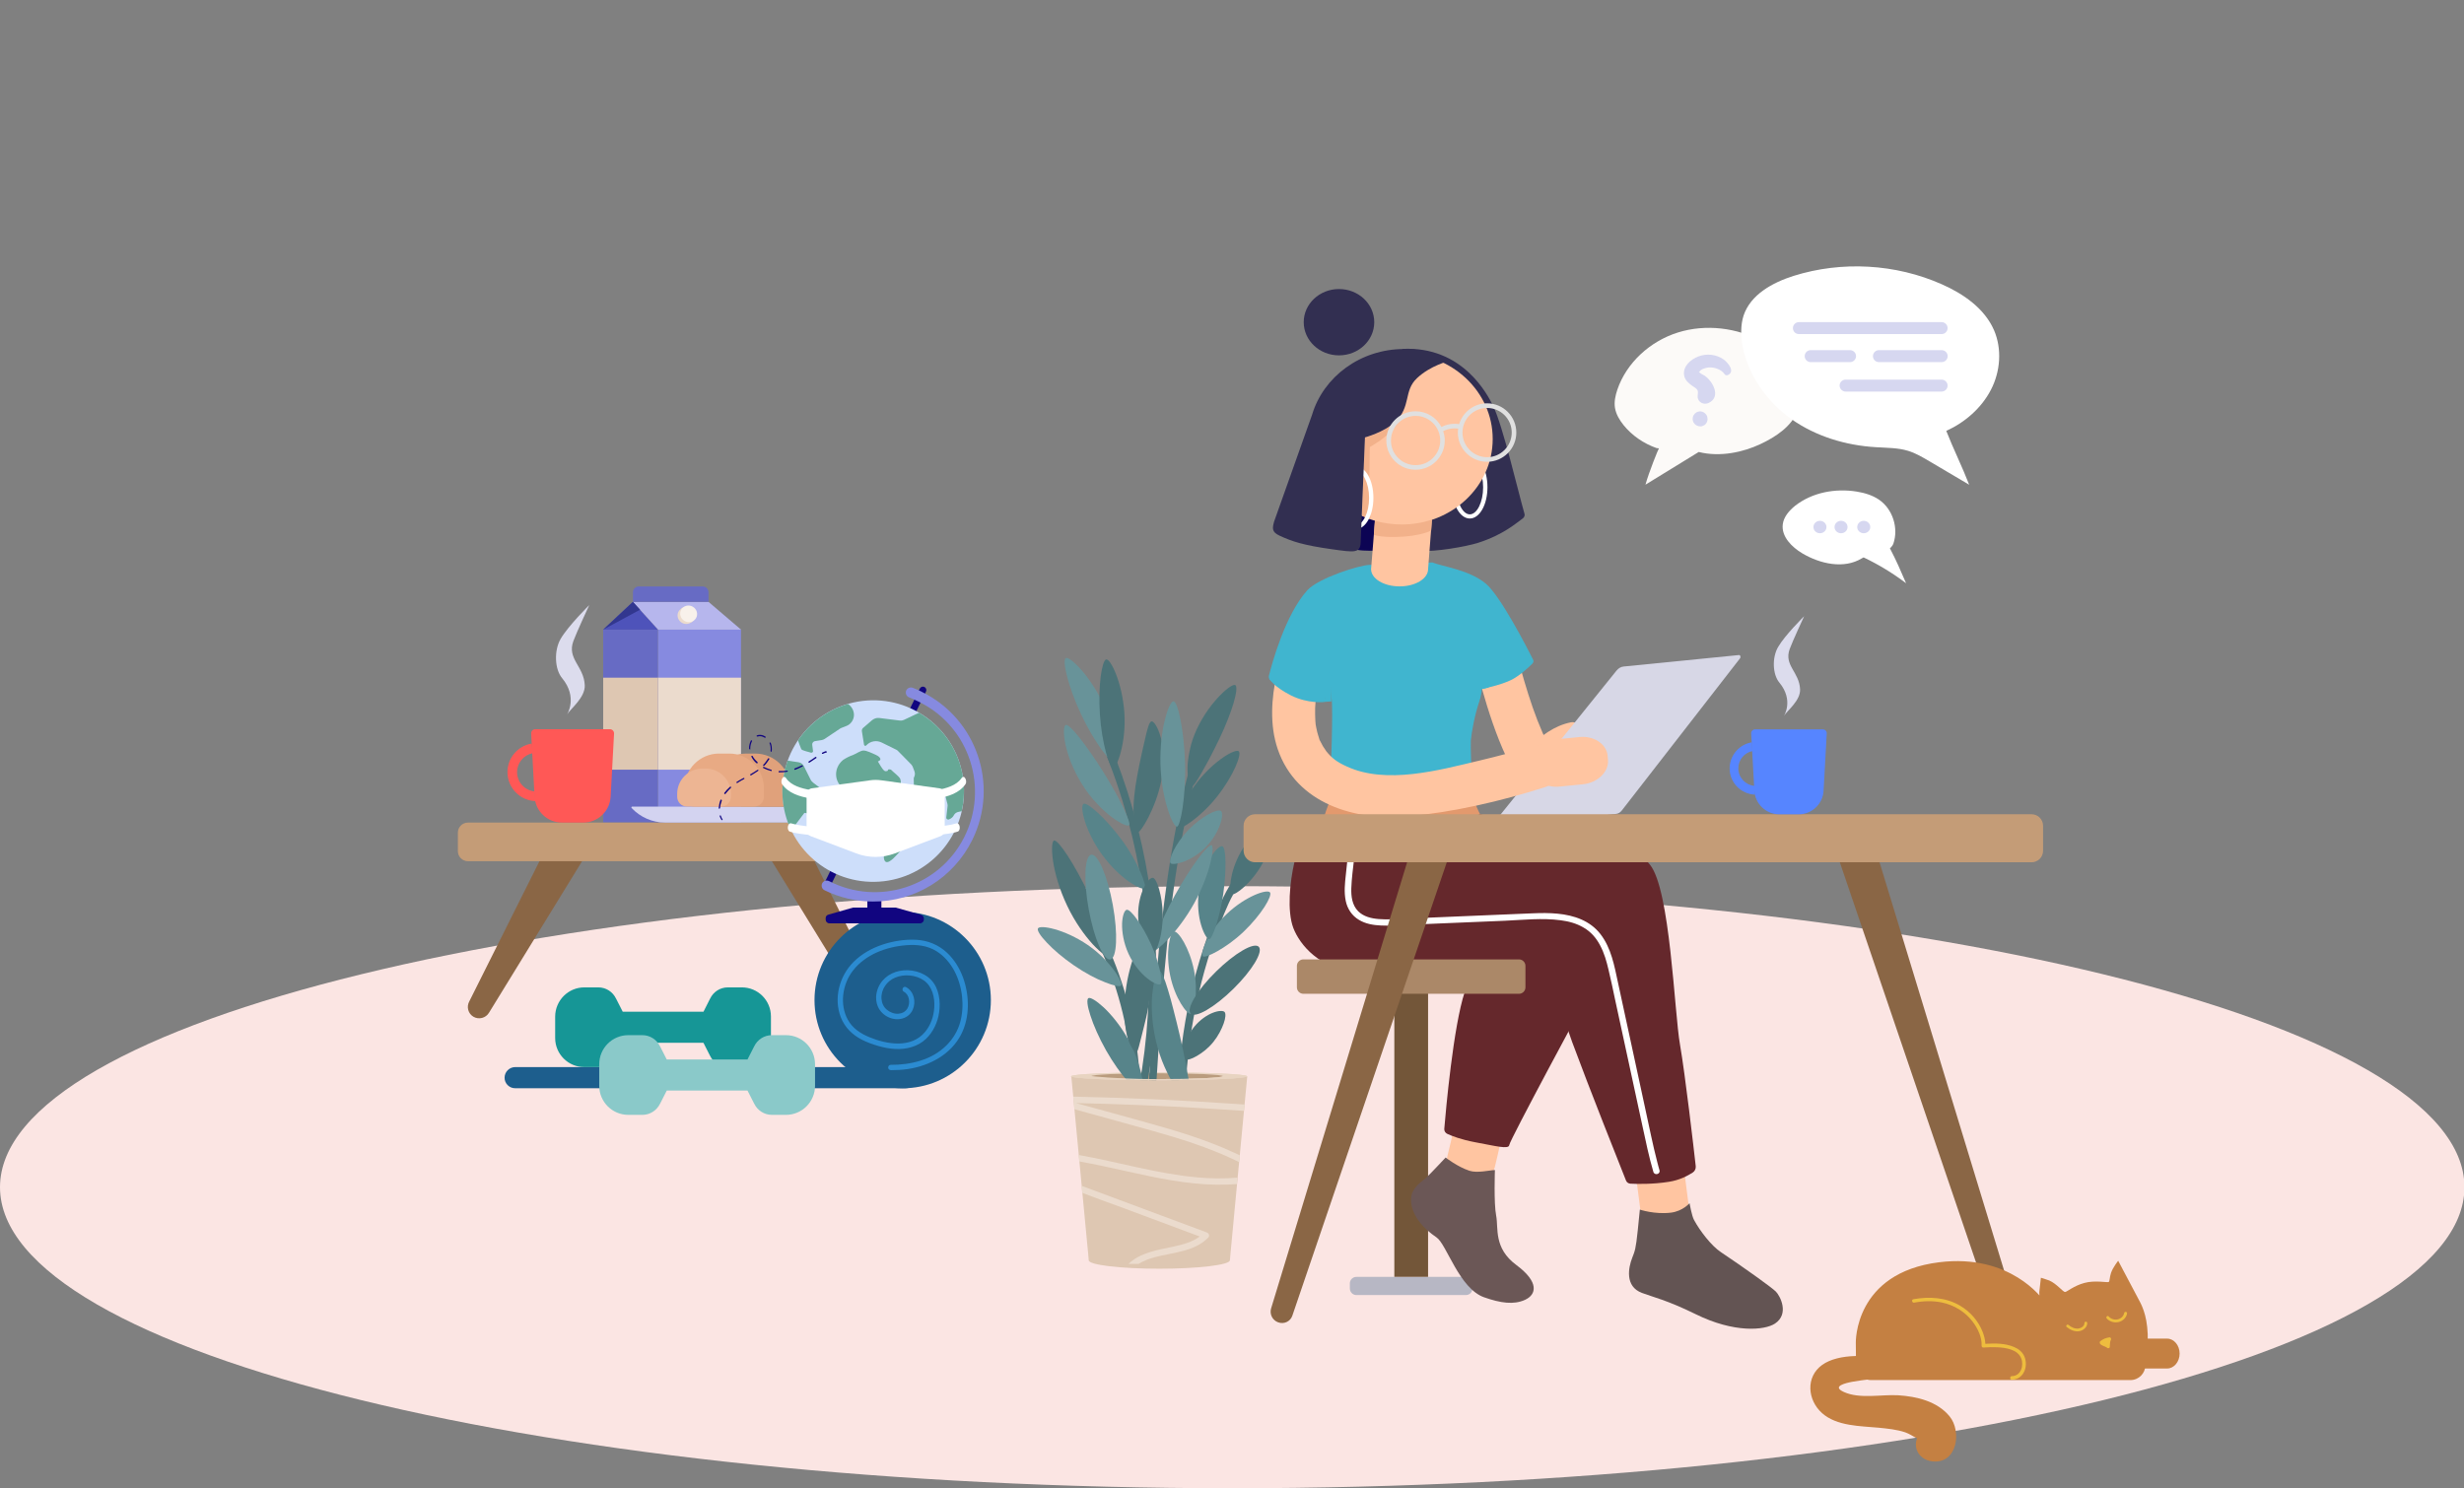 <?xml version="1.0" encoding="UTF-8" standalone="no"?>
<!DOCTYPE svg PUBLIC "-//W3C//DTD SVG 1.1//EN" "http://www.w3.org/Graphics/SVG/1.1/DTD/svg11.dtd">
<svg version="1.1" xmlns="http://www.w3.org/2000/svg" xmlns:xlink="http://www.w3.org/1999/xlink" preserveAspectRatio="xMidYMid meet" viewBox="0 0 874 528" width="874" height="528"><rect x="0" y="0" width="874" height="528" fill="#808080" stroke="none"/><defs><path d="M0 421.18C0 480.16 195.69 527.98 437.08 527.98C678.47 527.98 874.16 480.16 874.16 421.18C874.16 362.2 678.47 314.39 437.08 314.39C195.69 314.39 0 362.2 0 421.18Z" id="dSMwPSJdA"/><path d="M519.97 459.45C521.27 459.45 522.29 458.41 522.29 457.14C522.29 456.95 522.29 455.49 522.29 455.31C522.29 454.02 521.25 453 519.97 453C516.09 453 485 453 481.11 453C479.82 453 478.8 454.04 478.8 455.31C478.8 455.49 478.8 456.95 478.8 457.14C478.82 458.41 479.86 459.45 481.11 459.45C488.89 459.45 516.09 459.45 519.97 459.45Z" id="b18FFTO5Q3"/><path d="M506.55 349.92L506.55 452.98L494.58 452.98L494.58 349.92L506.55 349.92Z" id="a9M7LGjSJ"/><path d="M479.65 173.6C478.38 185.93 477.67 192.77 477.53 194.14C477.53 194.14 480.48 195.14 483.53 195.31C486.65 195.48 489.53 195.31 489.53 195.31C489.57 193.93 489.76 187.02 490.1 174.6L479.65 173.6Z" id="e1VVXYvDDv"/><path d="M540.71 182.12C540.97 182.78 540.71 183.52 540.1 183.95C538.1 185.32 533.42 189.67 524.3 192.57C519.87 193.97 509.02 195.8 504.03 195.44C503.12 195.35 502.47 194.57 502.47 194.57C501.96 187.49 497.92 130.86 497.42 123.78C518.79 122.7 527.65 139.96 529.69 144.13C533.12 151.26 538.51 174.52 540.71 182.12Z" id="b7OjcgXoG"/><path d="M527.61 172.84C527.61 166.63 524.87 161.73 521.35 161.73C517.88 161.73 515.1 166.63 515.1 172.84C515.1 179.11 517.88 183.95 521.35 183.95C524.83 183.95 527.61 179.05 527.61 172.84ZM526.08 172.88C526.08 178.1 523.92 182.48 521.35 182.48C518.79 182.48 516.63 178.1 516.63 172.88C516.63 167.66 518.79 163.28 521.35 163.28C523.92 163.28 526.08 167.66 526.08 172.88Z" id="d1KB2X6bWo"/><path d="M465.07 155.73C465.07 138.95 479.48 125.35 497.27 125.35C515.05 125.35 529.47 138.95 529.47 155.73C529.47 172.51 515.05 186.11 497.27 186.11C479.48 186.11 465.07 172.51 465.07 155.73Z" id="br1bMHBdJ"/><path d="M484.19 155.2C484.19 155.2 491 153.38 494.88 149.73C496.08 148.56 496.95 147.42 497.53 146.29C497.06 148.03 496.27 149.86 494.66 151.72C491.19 155.75 485.89 158.59 485.89 158.59C485.93 159.01 485.46 172.52 486.14 184.2C485.04 183.84 484.06 183.42 483.07 182.97C483.55 170.95 484.19 155.67 484.19 155.2Z" id="a1bHb4bl81"/><path d="M442.36 381.83C442.28 382.57 428.35 383.21 411.15 383.21C394 383.21 380.03 382.6 379.95 381.83C380.03 381.05 393.96 380.45 411.15 380.45C428.35 380.45 442.28 381.07 442.36 381.83ZM433.77 381.79C433.77 381.22 423.32 380.75 410.45 380.75C397.58 380.75 387.13 381.22 387.13 381.79C387.09 382.36 397.56 382.83 410.45 382.83C423.34 382.83 433.77 382.36 433.77 381.79Z" id="e15zsuFgFQ"/><path d="M442.36 381.83C442.36 382.6 428.39 383.21 411.15 383.21C393.92 383.21 379.95 382.6 379.95 381.83C379.95 381.07 393.92 380.45 411.15 380.45C428.39 380.45 442.36 381.07 442.36 381.83ZM433.77 381.79C433.77 381.22 423.32 380.75 410.45 380.75C397.58 380.75 387.13 381.22 387.13 381.79C387.09 382.36 397.56 382.83 410.45 382.83C423.34 382.83 433.77 382.36 433.77 381.79Z" id="a1kiuSwyf"/><path d="M387.13 381.79C387.13 381.22 397.57 380.75 410.45 380.75C423.33 380.75 433.77 381.22 433.77 381.79C433.77 382.36 423.33 382.83 410.45 382.83C397.57 382.83 387.13 382.36 387.13 381.79Z" id="m3c4NfEQbk"/><path d="M407.44 312.46C410.16 329.47 410.88 346.72 409.56 363.9C408.82 373.5 407.4 383.08 405.39 392.5C405 394.19 402.4 393.49 402.78 391.8C406.38 375.13 407.91 358.11 407.46 341.08C407 324.15 404.52 307.23 400.09 290.86C397.61 281.62 394.45 272.54 390.71 263.72C390.42 263.07 391.01 262.24 391.67 262.07C392.43 261.82 393.05 262.32 393.3 262.98C399.98 278.82 404.73 295.46 407.44 312.46Z" id="e7jIdtnojx"/><path d="M404.16 380.58C404.46 385.01 404.54 389.49 404.37 393.92C404.29 395.65 401.59 395.65 401.68 393.92C402.25 378.42 399.98 362.92 395 348.25C393.6 344.12 391.97 340 390.1 336.02C389.36 334.47 391.69 333.09 392.43 334.66C399.11 349.12 403.08 364.7 404.16 380.58Z" id="aMRqBmh73"/><path d="M416.88 311.43C414.63 326.56 413.19 341.81 412.02 357.01C411.37 365.64 410.77 374.28 410.24 382.96C410.12 384.69 407.42 384.69 407.55 382.96C408.55 367.59 409.58 352.17 411.07 336.84C412.6 321.56 414.59 306.25 417.62 291.18C419.32 282.64 421.35 274.2 423.79 265.82C424.3 264.15 426.86 264.85 426.42 266.54C422.16 281.26 419.13 296.29 416.88 311.43Z" id="eIM4t2Q98"/><path d="M434.24 324.1C432.04 329.4 430.11 334.83 428.43 340.34C425.13 351.24 422.75 362.43 421.52 373.73C420.82 380.07 420.44 386.45 420.4 392.88C420.4 394.62 417.71 394.62 417.71 392.88C417.79 381.2 419 369.51 421.22 358.07C423.47 346.64 426.82 335.36 431.21 324.55C433.5 318.91 435.98 313.23 440.33 308.84C441.53 307.57 443.44 309.48 442.19 310.73C438.5 314.5 436.23 319.31 434.24 324.1Z" id="c13RJzOcXX"/><path d="M430.15 359.32C432.23 358.49 433.88 358.49 434.37 359.02C434.85 359.55 434.75 361.18 434.03 363.15C433.31 365.13 432.12 367.5 430.34 369.71C428.56 371.91 426.44 373.52 424.57 374.6C422.75 375.68 421.18 376.13 420.71 375.85C420.14 375.47 419.8 373.86 420.18 371.68C420.52 369.47 421.6 366.7 423.6 364.26C425.59 361.82 428.07 360.14 430.15 359.32Z" id="b2xVuGfOlz"/><path d="M416.45 330.48C417.94 330.23 421.92 336.25 423.53 344.24C425.14 352.24 423.49 359.4 422.41 359.66C421.05 360 416.71 354.1 415.05 345.98C413.4 337.86 414.93 330.78 416.45 330.48Z" id="d3iHPyJ5lk"/><path d="M431.37 344.64C438.04 338.09 444.8 334.17 446.49 335.88C448.17 337.59 444.13 344.29 437.46 350.84C430.8 357.39 424.03 361.31 422.35 359.59C420.67 357.88 424.71 351.18 431.37 344.64Z" id="bcjDodNGx"/><path d="M408.63 359.64C408.46 356.65 408.54 353.91 408.84 351.69C409.37 347.13 410.45 344.39 411.2 344.39C411.94 344.39 413.06 347.04 414.31 351.24C414.93 353.32 415.65 355.8 416.3 358.49C417 361.23 417.75 364.17 418.47 367.31C419.21 370.43 419.84 373.44 420.37 376.17C420.9 378.91 421.37 381.47 421.75 383.63C422.45 387.94 422.62 390.84 422.13 391.1C421.52 391.39 419.31 389.4 416.83 385.58C415.58 383.68 414.31 381.28 413.1 378.55C411.87 375.77 410.79 372.63 410.01 369.28C409.22 365.93 408.8 362.65 408.63 359.64Z" id="c2jaEdjAmB"/><path d="M386.8 360.34C385.67 356.94 385.4 354.57 386.05 354.12C386.67 353.7 388.79 354.91 391.44 357.35C394.09 359.83 397.29 363.64 399.94 368.33C402.59 373.06 404.16 377.78 404.88 381.34C405.26 383.13 405.41 384.61 405.41 385.69C405.41 386.03 405.54 386.48 405.28 387.03C405.24 387.15 405.16 387.28 405.07 387.37C404.99 387.49 404.77 387.62 404.65 387.66C404.35 387.75 404.16 387.66 404.03 387.58C403.78 387.41 403.61 387.11 403.69 386.92C403.78 386.71 403.9 386.79 403.95 386.79C403.99 386.84 404.03 386.84 404.07 386.88C404.12 386.92 404.03 386.88 404.07 386.88C404.07 386.88 404.12 386.88 404.16 386.84C404.2 386.79 404.24 386.71 404.24 386.71C404.24 386.71 404.24 386.79 404.24 386.88C404.24 386.88 404.24 386.88 404.24 386.92C404.23 386.91 404.09 386.81 404.07 386.79C404.07 386.79 404.07 386.79 404.03 386.79C403.95 386.79 403.78 386.75 403.46 386.84C403.45 386.84 403.42 386.84 403.37 386.84L403.33 386.84C403.31 386.84 403.29 386.84 403.29 386.84C403.25 386.84 403.21 386.84 403.16 386.79C402.29 386.14 401.25 385.1 400.09 383.72C397.74 381.09 394.92 377.19 392.35 372.67C389.79 368.12 387.88 363.73 386.8 360.34Z" id="e1QfOKM1Go"/><path d="M402.78 337.69C404.22 334.13 405.64 331.97 406.43 332.1C407.17 332.22 407.87 334.66 408.25 338.48C408.59 342.29 408.59 347.51 407.91 353.06C407.57 355.88 407.13 358.49 406.58 360.89C406.05 363.28 405.45 365.36 405.05 367.1C404.58 368.84 404.26 370.26 403.97 371.32C403.71 372.36 403.48 373.06 403.18 373.1C402.84 373.18 402.23 372.76 401.57 371.76C400.91 370.77 400.19 369.15 399.71 367.16C399.22 365.13 398.96 362.77 398.88 360.25C398.82 357.79 398.9 355.01 399.22 352.11C399.88 346.34 401.34 341.3 402.78 337.69Z" id="b10FV54iMO"/><path d="M444.97 317.55C447.87 316.26 449.99 315.98 450.48 316.6C450.94 317.17 450.18 319.16 448.53 321.73C446.87 324.29 444.31 327.5 441.11 330.55C437.89 333.62 434.51 335.93 431.82 337.46C429.13 338.99 427.09 339.66 426.69 339.28C426.16 338.82 426.56 336.72 427.94 333.86C429.28 331.06 431.67 327.54 435.07 324.32C438.42 321.09 442.06 318.85 444.97 317.55Z" id="a2jVZNhm9D"/><path d="M451.24 291.94C452.54 292.73 451.54 299.7 447.68 306.57C443.82 313.44 438.08 317.72 437.04 317.21C435.77 316.56 436.11 309.39 440.09 302.31C444.08 295.23 449.91 291.12 451.24 291.94Z" id="a8ZW4IVvG"/><path d="M429.43 304.13C431.17 301.36 432.86 299.96 433.56 300.23C434.26 300.49 434.64 302.58 434.69 305.66C434.73 308.73 434.52 312.74 433.9 317.09C433.29 321.43 432.29 325.33 431.38 328.28C430.42 331.23 429.47 333.18 428.94 333.18C428.24 333.22 427.03 331.4 426.08 328.28C425.12 325.14 424.59 320.67 425.29 315.86C425.99 311.04 427.69 306.87 429.43 304.13Z" id="b2akxXeAKS"/><path d="M371.3 334.39C369.01 331.99 367.78 330.08 368.18 329.36C368.56 328.7 370.83 328.75 374.12 329.66C377.38 330.57 381.66 332.39 385.84 335.25C390.02 338.12 393.18 341.55 395.21 344.29C397.2 347.06 398.03 349.18 397.69 349.63C397.23 350.16 395 349.71 391.93 348.46C388.83 347.28 384.89 345.2 380.9 342.46C376.92 339.73 373.57 336.82 371.3 334.39Z" id="d10ATkq2u0"/><path d="M373.52 305.49C372.91 301.23 373.14 298.45 373.86 298.2C374.58 297.94 376.39 300.06 378.68 303.54C380.97 307.06 383.7 311.96 386.35 317.51C389 323.06 390.99 328.32 392.24 332.35C393.5 336.34 393.98 339.07 393.5 339.39C392.92 339.77 390.59 338.18 387.64 335.04C384.76 331.88 381.28 327.14 378.51 321.28C375.73 315.43 374.16 309.77 373.52 305.49Z" id="a3qfGXLUBw"/><path d="M387.06 303.22C389.42 302.79 392.85 310.76 394.72 321.03C396.59 331.29 396.19 339.96 393.83 340.39C391.46 340.82 388.04 332.85 386.17 322.58C384.3 312.32 384.7 303.65 387.06 303.22Z" id="bf9GAopjH"/><path d="M378.51 240.02C377.55 236.38 377.38 233.9 378.04 233.47C378.7 233.09 380.77 234.55 383.34 237.42C385.9 240.28 388.89 244.54 391.33 249.73C393.77 254.91 395.06 259.97 395.59 263.79C396.12 267.6 395.93 270.13 395.38 270.34C394.72 270.59 392.9 268.86 390.65 265.82C388.49 262.77 385.84 258.47 383.49 253.44C381.13 248.42 379.46 243.67 378.51 240.02Z" id="c1ySKCb8P"/><path d="M390.44 239.9C390.91 236.38 391.65 234.04 392.39 233.94C393.13 233.81 394.55 235.8 395.87 239.2C397.2 242.59 398.43 247.4 398.82 252.83C399.2 258.26 398.48 263.24 397.56 266.76C396.65 270.27 395.49 272.44 394.91 272.44C394.21 272.44 393.18 270.23 392.26 266.8C391.35 263.34 390.48 258.68 390.14 253.44C389.8 248.23 389.97 243.46 390.44 239.9Z" id="a37ecFdFf"/><path d="M379.99 270.76C379.04 268.32 378.34 266.04 377.91 264.04C377.09 260.1 377.3 257.49 378 257.19C378.7 256.9 380.52 258.72 382.94 261.75C384.1 263.24 385.46 265.06 386.88 267.1C388.28 269.13 389.78 271.31 391.27 273.73C392.75 276.08 394.13 278.42 395.34 280.58C396.55 282.74 397.59 284.71 398.41 286.47C400.07 289.95 400.94 292.41 400.49 292.77C400 293.24 397.54 292.28 394.32 289.86C392.71 288.65 390.93 287.09 389.15 285.14C387.28 283.21 385.5 280.92 383.89 278.35C382.28 275.79 380.99 273.18 379.99 270.76Z" id="b3KHmQTNRc"/><path d="M404.9 267.75C405.11 266.63 405.39 265.59 405.6 264.59C405.73 264.11 405.85 263.64 405.94 263.15C406.02 262.69 406.15 262.24 406.24 261.82C407.02 258.42 407.63 256.05 408.48 255.92C409.18 255.8 410.73 257.83 411.75 261.69C411.87 262.15 412 262.69 412.13 263.17C412.26 263.7 412.3 264.25 412.38 264.78C412.55 265.95 412.64 267.14 412.68 268.39C412.72 270.91 412.51 273.69 412.02 276.51C410.94 282.15 408.95 286.79 407.3 290.06C405.6 293.32 404.14 295.31 403.61 295.23C402.91 295.1 402.23 292.71 402.12 288.93C401.91 285.24 402.42 280.22 403.42 275C403.9 272.4 404.41 269.96 404.9 267.75Z" id="a2NQI33GO6"/><path d="M384.8 291.29C383.76 287.94 383.63 285.56 384.33 285.2C384.99 284.82 386.94 286.07 389.46 288.4C391.99 290.71 395.06 294.13 398.01 298.13C400.96 302.14 403.14 306.21 404.52 309.37C405.92 312.53 406.47 314.75 406.04 315.14C405.51 315.6 403.31 314.75 400.45 312.78C397.52 310.73 394 307.44 390.93 303.22C387.85 299 385.84 294.64 384.8 291.29Z" id="aBZ71rbz2"/><path d="M432.84 246.62C435.45 243.97 437.53 242.67 438.18 243.05C438.84 243.44 438.61 245.87 437.57 249.39C436.53 252.91 434.75 257.43 432.52 262.11C431.4 264.47 430.28 266.63 429.26 268.62C428.77 269.62 428.22 270.57 427.73 271.44C427.24 272.31 426.78 273.18 426.35 273.92C424.61 277 423.32 279.01 422.75 278.95C422.09 278.86 421.22 276.51 421.22 272.65C421.22 271.7 421.27 270.61 421.43 269.53C421.56 268.41 421.77 267.24 422.05 266.01C422.52 263.6 423.43 260.99 424.64 258.42C427.07 253.29 430.23 249.27 432.84 246.62Z" id="f1pZFDy1Iz"/><path d="M439.41 266.54C440.54 267.54 437.55 275.24 431.63 282.7C425.7 290.16 418.57 294.55 417.66 293.89C416.5 293.11 418.74 284.95 424.83 277.27C430.91 269.6 438.25 265.51 439.41 266.54Z" id="c1lh8esuX"/><path d="M428.6 288.91C430.76 287.7 432.46 287.26 433.08 287.7C433.65 288.17 433.65 289.99 432.82 292.39C431.99 294.78 430.34 297.81 427.78 300.46C425.21 303.12 422.22 304.81 419.82 305.72C417.43 306.59 415.61 306.68 415.22 306.25C414.76 305.72 415.18 303.96 416.26 301.78C417.39 299.57 419.13 296.92 421.52 294.46C423.87 291.98 426.46 290.12 428.6 288.91Z" id="a1Zgw0WxMi"/><path d="M424.91 304.71C427.27 301.5 429.13 299.66 429.77 299.85C430.34 300.06 430.26 302.54 429.3 306.32C428.35 310.09 426.48 315.18 423.58 320.46C420.67 325.71 417.24 330.1 414.42 333.09C411.6 336.08 409.39 337.69 408.99 337.48C408.46 337.18 408.99 334.79 410.37 331.14C411.79 327.5 413.93 322.7 416.79 317.55C419.61 312.42 422.56 307.91 424.91 304.71Z" id="a1QFKQmOBS"/><path d="M405.71 314.99C406.83 312.63 408.14 311.3 408.93 311.43C409.67 311.55 410.5 313.16 411.17 315.54C411.83 317.93 412.38 321.05 412.43 324.48C412.47 327.92 411.96 331.08 411.34 333.47C410.73 335.87 409.95 337.54 409.35 337.61C408.65 337.74 407.32 336.48 406.09 334.17C404.81 331.88 403.73 328.49 403.71 324.63C403.67 320.77 404.58 317.34 405.71 314.99Z" id="a14jroyve8"/><path d="M398.01 327.67C398.13 324.76 398.88 322.94 399.62 322.77C400.36 322.6 401.74 323.98 403.31 326.16C404.88 328.37 406.61 331.33 408.2 334.79C409.77 338.22 410.81 341.55 411.41 344.2C412.02 346.85 412.15 348.8 411.7 349.14C411.17 349.57 409.26 348.93 406.98 347.11C404.73 345.33 402.12 342.34 400.3 338.39C398.52 334.49 397.94 330.57 398.01 327.67Z" id="br5z1zdAY"/><path d="M413.23 255.22C414.23 251.15 415.48 248.76 416.26 248.8C417.01 248.84 417.96 251.36 418.74 255.39C419.53 259.42 420.19 264.89 420.36 270.93C420.52 276.97 420.06 282.49 419.49 286.56C418.87 290.63 418.09 293.19 417.49 293.28C416.79 293.36 415.42 290.99 414.19 287.02C412.89 283 411.79 277.4 411.62 271.14C411.45 264.89 412.19 259.25 413.23 255.22Z" id="b56vHiNJ"/><path d="M411.17 383.21C428.33 383.21 442.3 382.6 442.38 381.83C442.38 381.92 442.38 382.04 442.38 382.13C442.03 385.84 440.28 404.39 437.12 437.78C436.6 443.38 436.31 446.49 436.25 447.11C436.21 448.76 425.02 450.1 411.22 450.1C397.37 450.1 386.18 448.76 386.18 447.11C386.16 446.91 386.03 445.35 386.01 445.16C386.01 445.12 386.01 445.07 386.01 445.03C385.98 444.74 385.84 443.31 385.59 440.73C382.25 405.57 380.4 386.03 380.03 382.13C379.97 382.04 379.97 381.92 379.97 381.83C380.05 382.57 393.98 383.21 411.17 383.21Z" id="d3oVEtfICJ"/><path d="M383.59 420.69C383.68 420.74 383.76 420.78 383.89 420.78C393.26 424.25 402.59 427.73 411.94 431.23C417.32 433.22 422.71 435.26 428.05 437.23C428.83 437.53 429.17 438.48 428.54 439.1C423.56 444.12 416.11 444.27 409.65 446.01C407.61 446.54 405.58 447.3 403.84 448.4C403.48 448.4 400.63 448.4 400.28 448.4C404.41 444.37 410.73 443.42 416.35 442.23C419.57 441.53 422.9 440.66 425.55 438.67C416.22 435.19 406.93 431.76 397.63 428.26C393.05 426.63 388.45 424.93 383.85 423.17C383.8 422.68 383.62 420.94 383.59 420.69Z" id="f2ts7qloPF"/><path d="M381.09 393.51C381.05 393.07 380.71 389.49 380.67 389.04C399.94 389.46 419.21 390.33 438.48 391.65C439.48 391.73 440.47 391.78 441.47 391.86C441.45 392.08 441.28 393.88 441.26 394.11C424.59 392.94 407.91 392.07 391.25 391.58C388.05 391.5 384.82 391.42 381.64 391.33C390.06 393.64 398.48 395.93 406.87 398.28C417.43 401.23 427.97 404.37 437.91 409.01C438.52 409.31 439.16 409.58 439.77 409.88C439.75 410.12 439.54 412.04 439.52 412.28C439.03 412.02 438.48 411.79 437.99 411.53C428.43 406.98 418.32 403.84 408.23 401.02C399.2 398.5 390.12 395.99 381.09 393.51Z" id="aYyYPKQzh"/><path d="M399.96 415.6C394.28 414.35 388.55 413.04 382.81 412.04C382.79 411.81 382.62 409.98 382.6 409.75C396.65 412.23 410.47 416.43 424.7 417.7C429.43 418.13 434.24 418.19 438.95 417.79C438.92 418.02 438.76 419.85 438.73 420.08C436.28 420.25 433.84 420.33 431.34 420.29C420.74 420.12 410.28 417.89 399.96 415.6Z" id="e7RfUe6gT"/><path d="M410.41 382.83C423.28 382.83 433.73 382.36 433.73 381.79C434.59 381.79 441.42 381.79 442.28 381.79C442.28 381.79 442.28 381.79 442.28 381.83C442.19 382.57 428.26 383.21 411.07 383.21C393.92 383.21 379.95 382.6 379.86 381.83C379.86 381.83 379.86 381.83 379.86 381.79C380.34 381.79 382.75 381.79 387.09 381.79C394.06 382.48 401.83 382.83 410.41 382.83Z" id="aCVIcNgsZ"/><path d="M549.23 264.38C550.76 267.46 553.54 275.24 557.9 274.94C562.17 274.64 565.77 271.86 567.63 268.18C569.46 264.53 574.63 263.49 578 265.44C581.73 267.65 582.56 272.16 580.74 275.81C577.34 282.65 570.71 287.32 563.42 289.23C553.68 291.75 545.97 287.79 540.54 279.69C531.04 265.53 526.65 248.08 522.22 231.82C519.66 222.4 534.29 218.4 536.85 227.83C540.2 240.21 543.49 252.87 549.23 264.38Z" id="c1vxhl5ZFP"/><path d="M530.22 414.04C527.61 424.28 510.9 419.93 513.51 409.69C514.99 403.88 516.2 398.05 517.2 392.16C517.94 387.81 523.71 385.35 527.84 386.43C532.78 387.7 534.65 392.11 533.9 396.5C532.91 402.4 531.66 408.23 530.22 414.04Z" id="a1V2qvrl3w"/><path d="M469.8 289.65C469.8 290.77 492.8 294 502.21 293.47C509.46 293.04 525.95 290.44 525 288.87C524.05 287.3 519.11 274.98 519.11 274.98C519.11 274.98 507.09 278.01 497.4 277.72C487.71 277.42 474.78 276.19 474.78 276.19C473.78 278.88 469.8 288.53 469.8 289.65Z" id="dcLFcQdpq"/><path d="M514.53 291.62C498.08 293.98 487.44 292.62 487.44 292.62C487.44 292.62 536.26 319.35 537.87 322.83C539.48 326.31 524.07 338.37 519.55 351.92C515.53 363.98 512.83 393.98 512.3 400.45C512.22 401.23 512.68 401.93 513.38 402.27C515 403.01 518.28 404.3 523.2 405.22C530.49 406.55 535.22 407.87 535.35 406.21C535.48 404.56 562.57 354.29 563.57 352.64C564.56 350.98 580.1 326.73 580.76 320.56C582.69 301.97 525.04 288.89 525.04 288.89C522.94 289.44 518.37 291.09 514.53 291.62Z" id="h40MfbmyK"/><path d="M527.06 207.08C532.27 211.47 541.81 230.04 543.8 234.02C544.06 234.49 543.93 235.02 543.59 235.4C542.3 236.69 539.16 239.62 536.26 241.12C532.53 243.07 525.06 244.56 525.06 244.56C524.89 243.43 523.54 234.41 523.37 233.28C523.37 233.28 527.48 240.74 524.75 248.78C523.13 253.46 521.97 259.72 521.71 262.79C521.59 264.53 521.97 274.39 521.97 274.39C521.97 274.39 511.94 277 501.13 277.74C490.36 278.48 472 275 472 275C472 275 472.91 252.13 472.34 247.99C471.22 239.7 473.59 233.66 473.59 233.66C473.27 234.92 470.75 244.99 470.43 246.25C470.43 246.25 459.58 247.63 457.5 246.55C455.51 245.51 452.07 242.57 450.59 241.29C450.12 240.91 449.97 240.3 450.1 239.73C451.14 235.51 455.87 218.1 463.69 209.43C467.72 205 482.45 200.4 485.91 200.4C489.4 200.33 508.04 199.53 508.04 199.53C511.84 201.04 521.23 202.18 527.06 207.08Z" id="a45MwSqdPN"/><path d="M462.44 114.3C462.44 107.81 468.04 102.54 474.95 102.54C481.86 102.54 487.46 107.81 487.46 114.3C487.46 120.8 481.86 126.07 474.95 126.07C468.04 126.07 462.44 120.8 462.44 114.3Z" id="b1RVvIZxOr"/><path d="M521.23 415.35C516.97 413.95 512.77 410.66 512.77 410.66C512.77 410.66 507.47 416.35 506 417.7C504.54 419.06 502.7 419.99 501.23 422.56C499.77 425.12 499.67 432.29 509.57 439.01C513.13 441.45 517.6 457.11 526.4 460.23C532.29 462.31 536.96 462.96 540.94 461.14C545.01 459.28 546.03 454.85 537.87 448.8C529.71 442.76 531.57 435.7 530.7 431.27C529.83 426.82 530.26 415.09 530.26 415.09C528.45 415.14 524 416.26 521.23 415.35Z" id="eFsxyMeqR"/><path d="M599.24 429.64C599.82 434.03 594.85 437.8 590.57 437.8C585.44 437.8 582.49 434.03 581.9 429.64C581.07 423.09 580.21 416.54 579.38 410.01C578.81 405.62 583.77 401.84 588.05 401.84C593.2 401.84 596.15 405.62 596.72 410.01C597.55 416.56 598.42 423.11 599.24 429.64Z" id="b2q9fSwokU"/><path d="M545.84 269.32C543.27 271.76 539.71 267.71 542.28 265.21C546.58 261.1 551.31 257.43 557.2 256.26C560.64 255.56 561.7 260.95 558.22 261.65C553.24 262.64 549.44 265.87 545.84 269.32Z" id="b17AnYXj6a"/><path d="M508.04 182.55C508.04 182.55 506.56 201.78 506.56 201.9C506.56 205.3 502.04 208.03 496.45 208.03C490.85 208.03 486.33 205.3 486.33 201.9C486.38 201.82 487.86 182.67 487.86 182.67C491.9 182.65 506.02 182.56 508.04 182.55Z" id="aypWS3z1G"/><path d="M507.91 184.37C507.89 184.76 507.69 187.84 507.66 188.23C505.37 189.31 501.77 190.1 498.12 190.35C494.92 190.56 490.4 190.69 487.35 189.78C487.38 189.27 487.66 185.25 487.69 184.75C490.76 185.62 493.96 186.07 497.27 186.07C501 186.07 504.61 185.45 507.91 184.37Z" id="i3zlHU1btW"/><path d="M459.09 306.08C457.52 312.89 456.48 323.19 458.75 329.21C461.04 335.21 468.2 343.92 481.24 344.71C502.78 346 547.71 338.16 549.7 338.16C551.69 338.16 550.91 351.3 557.65 369.66C563.69 385.99 574.48 413.12 576.75 418.8C577 419.46 577.62 419.89 578.32 419.93C580.67 420.06 586.27 420.18 591.95 419.27C595.94 418.66 598.86 416.98 600.45 415.96C601.19 415.48 601.58 414.59 601.49 413.72C600.79 407.42 597.76 381.24 595.89 370.49C593.9 359.17 592.46 315.58 585.25 306.76C578.96 299.04 576.67 298.22 569.58 295.99C563.2 294 495.04 293.38 495.04 293.38C493.34 293.13 484.83 291.87 469.5 289.59C463.62 296.05 460.15 301.54 459.09 306.08Z" id="a1etGSLNmx"/><path d="M610.42 444.22C618.33 449.52 628.4 456.69 629.9 458.2C631.39 459.68 634.8 466.1 629.6 469.56C625.87 472 615.1 472.95 601.51 466.25C591.27 461.21 586.18 460.12 582.45 458.7C576.24 456.41 577.64 449.63 578.93 446.32C579.93 443.72 580.23 443.21 580.93 436.46C581.1 435.02 581.67 429.13 581.67 429.13C581.67 429.13 586.93 430.91 592.69 430.21C596.91 429.68 599.29 426.86 599.29 426.86C599.29 426.86 600.11 431.42 600.88 432.8C602.96 436.66 607.05 442 610.42 444.22Z" id="a1sMiO1LF7"/><path d="M538.78 352.57C540.07 352.57 541.09 351.54 541.09 350.26C541.09 349.51 541.09 343.43 541.09 342.67C541.09 341.38 540.05 340.36 538.78 340.36C531.13 340.36 469.98 340.36 462.33 340.36C461.04 340.36 460.02 341.4 460.02 342.67C460.02 343.43 460.02 349.51 460.02 350.26C460.02 351.54 461.06 352.57 462.33 352.57C477.62 352.57 531.13 352.57 538.78 352.57Z" id="dJjdIt5vi"/><path d="M575.92 236.46C574.97 236.55 574.06 237.08 573.4 237.9C569.05 243.3 534.25 286.5 529.9 291.9C529.41 292.51 529.81 293.55 530.47 293.47C534.75 293 568.95 289.21 573.23 288.74C574.02 288.65 574.71 288.25 575.27 287.53C579.46 282.13 613.01 238.95 617.2 233.56C617.56 233.11 617.29 232.31 616.78 232.39C608.61 233.2 580.01 236.05 575.92 236.46Z" id="b35VxA1nKZ"/><path d="M467.12 245.49C467.08 245.83 466.74 247.61 466.87 246.89C466.95 246.28 466.7 248.23 466.66 248.67C466.57 249.5 466.53 250.33 466.49 251.15C466.44 252.68 466.49 254.23 466.57 255.8C466.61 256.26 466.66 256.75 466.7 257.19C466.7 257.07 466.53 256.03 466.66 256.94C466.83 257.85 467 258.81 467.23 259.72C467.4 260.42 467.65 261.1 467.84 261.75C468.31 263.28 467.72 261.79 468.27 262.88C468.61 263.49 468.92 264.17 469.26 264.74C469.48 265.08 470.87 267.09 470.13 266.14C472.44 269.05 474.2 270.32 477.77 271.95C491.78 278.37 510.24 273.29 524.77 269.83C531.19 268.3 537.61 266.63 543.91 264.66C553.24 261.71 557.2 276.34 547.94 279.29C532.27 284.27 515.78 288.1 499.41 289.61C480.65 291.31 459.83 285.18 453.21 265.74C450.31 257.19 450.97 247.76 452.88 239.09C455.04 229.55 469.67 233.6 467.61 243.14C467.44 243.92 467.27 244.71 467.12 245.49Z" id="a4r7n7oVEj"/><path d="M455.7 226.77C455.16 228.19 450.85 239.52 450.31 240.93C450.31 240.93 451.84 243.63 457.9 246.7C464.03 249.77 469.79 249.05 469.79 249.05C469.96 248.35 470.77 244.83 472.23 238.5C463.41 232.24 457.9 228.34 455.7 226.77Z" id="ayArfuMUD"/><path d="M480.31 304.7C479.93 308.14 479.44 311.62 479.32 315.11C479.23 318.02 479.61 321.11 481.75 323.28C483.66 325.18 486.4 325.84 489.01 326.05C492.12 326.31 495.22 326.05 498.33 325.93C502.11 325.76 505.88 325.59 509.65 325.44C517.29 325.1 524.9 324.78 532.49 324.48C536.18 324.31 539.86 324.15 543.55 324.02C546.54 323.89 549.55 323.85 552.54 324.15C558.35 324.72 564.01 326.63 567.7 331.4C571.52 336.34 572.64 342.67 573.91 348.59C575.52 356.09 577.14 363.56 578.77 371.04C580.4 378.52 581.99 386.01 583.62 393.49C585 399.75 586.23 406.08 587.84 412.25C588.1 413.21 588.33 414.2 588.63 415.16C589.05 416.56 586.89 417.15 586.46 415.73C584.89 410.39 583.77 404.96 582.6 399.53C580.99 392.03 579.38 384.57 577.75 377.08C576.14 369.54 574.49 362.01 572.85 354.46C572.11 350.98 571.41 347.51 570.56 344.05C569.86 341.06 569.04 338.12 567.57 335.38C566.2 332.77 564.31 330.57 561.72 329.08C559.24 327.6 556.42 326.84 553.56 326.48C547.09 325.61 540.33 326.35 533.84 326.65C526.21 326.99 518.6 327.3 511.01 327.6C507.15 327.77 503.34 327.94 499.5 328.09C496.3 328.22 493.03 328.51 489.85 328.34C487.16 328.22 484.34 327.77 481.99 326.31C479.55 324.87 477.92 322.41 477.35 319.63C476.69 316.51 477.05 313.33 477.39 310.22C477.81 306.4 478.17 302.54 478.6 298.75C478.81 296.88 478.98 295.06 479.17 293.19C479.47 291.81 481.69 291.77 481.52 293.24C481.1 297.05 480.74 300.91 480.31 304.7Z" id="bnnZGnLla"/><path d="M714.94 464.09C709.94 447.71 669.96 316.65 664.97 300.27C664.27 298.15 661.93 297.01 659.84 297.75C659.31 297.94 655.14 299.43 654.62 299.62C652.5 300.36 651.42 302.73 652.22 304.79C657.74 320.99 701.83 450.58 707.35 466.78C708.11 468.82 710.4 469.88 712.45 469.13C714.53 468.39 715.61 466.15 714.94 464.09Z" id="c11RK2LEC4"/><path d="M450.9 464.09C455.9 447.71 495.84 316.65 500.83 300.27C501.53 298.15 503.86 297.01 505.96 297.75C506.48 297.94 510.66 299.43 511.18 299.62C513.3 300.36 514.38 302.73 513.57 304.79C508.06 320.98 463.93 450.54 458.41 466.74C457.73 468.82 455.46 469.88 453.39 469.13C451.31 468.39 450.23 466.15 450.9 464.09Z" id="dwAEGKKO2"/><path d="M720.62 305.91C722.86 305.91 724.69 304.09 724.69 301.84C724.69 300.95 724.69 293.83 724.69 292.94C724.69 290.69 722.86 288.87 720.62 288.87C693.07 288.87 472.72 288.87 445.18 288.87C442.93 288.87 441.11 290.69 441.11 292.94C441.11 293.83 441.11 300.95 441.11 301.84C441.15 304.09 442.96 305.91 445.18 305.91C500.27 305.91 693.07 305.91 720.62 305.91Z" id="ed2V7z9d"/><path d="M724.56 460.99C724.56 460.95 723.35 461.86 723.35 458.43C723.41 457.91 723.87 453.81 723.92 453.3C723.92 453.3 726.09 453.95 726.91 454.29C729.48 455.38 731.81 458.41 732.51 458.36C733.17 458.32 735.58 456.16 739.36 455.14C743.13 454.1 747.56 455.1 747.99 454.8C748.37 454.55 748.24 453.23 748.81 451.54C749.51 449.55 751.34 447.28 751.34 447.28C751.42 447.36 757.1 458.22 758.29 460.42C759.48 462.63 761.51 466.02 761.81 473.31C762.23 483.04 755.68 479.12 755.68 479.12C755.98 478.84 757.5 477.43 760.24 474.9L766.79 474.9C767.93 474.9 768.57 474.9 768.7 474.9C771.14 474.9 773.13 477.3 773.13 480.2C773.13 483.11 771.14 485.5 768.7 485.5C768.57 485.5 767.93 485.5 766.79 485.5L760.24 485.5L658.35 485.5C658.3 480.03 658.27 476.99 658.27 476.38C658.27 476.26 657.67 451.56 687.84 447.81C713.15 444.65 724.52 460.95 724.56 460.99Z" id="b23EE8nx9v"/><path d="M755.68 489.61C758.63 489.61 760.98 487.22 760.98 484.31C760.98 481.37 758.59 479.01 755.68 479.01C746.48 479.01 672.85 479.01 663.65 479.01C660.7 479.01 658.35 481.41 658.35 484.31C658.35 487.2 660.75 489.61 663.65 489.61C682.06 489.61 746.48 489.61 755.68 489.61Z" id="f3gtP3W8c5"/><path d="M695.3 463.24C698.87 465.36 701.73 468.63 703.25 472.48C703.78 473.86 704.17 475.3 704.21 476.75C707.6 476.53 711.25 476.53 714.41 477.87C716.06 478.57 717.48 479.69 718.14 481.43C718.75 483 718.75 484.91 718.05 486.48C717.27 488.3 715.61 489.47 713.62 489.47C712.84 489.47 712.84 488.21 713.62 488.21C716.84 488.17 717.97 484.44 716.93 481.88C715.68 478.72 711.5 478.14 708.55 477.97C706.86 477.89 705.2 477.93 703.51 478.06C703.17 478.1 702.89 477.76 702.89 477.44C703.06 474.46 701.56 471.32 699.73 468.9C697.08 465.38 693.14 463.01 688.88 462.1C685.62 461.4 682.2 461.52 678.94 462.14C678.24 462.27 677.9 461.06 678.68 460.93C684.32 459.89 690.28 460.27 695.3 463.24Z" id="c26gtHGRAu"/><path d="M657.14 490.19C654.7 490.65 649.55 491.8 654.03 493.83C659.66 496.4 667.32 494.66 673.3 495C679.89 495.42 687.1 497.12 691.49 502.42C695.96 507.8 694.26 519.44 685.4 518.45C680.1 517.83 677.77 512.45 681.18 508.25C681.35 508.04 681.52 507.83 681.67 507.64C681.14 508.59 680.59 509.5 680.02 510.45C680.4 509.42 681.01 510.75 679.85 510.2C678.47 509.54 677.32 508.67 675.86 508.17C672.79 507.13 669.57 506.83 666.41 506.51C659.86 505.9 651.52 505.98 646.31 501.34C641.14 496.74 640.35 488.49 646.39 484.19C652.2 480.07 663.37 480.54 669.84 482.66C672.38 483.55 672.72 487.58 669.82 488.28C665.69 489.23 661.32 489.4 657.14 490.19Z" id="c1g5F7wAr7"/><path d="M751.48 469.03C750 469.37 748.28 468.9 747.26 467.74C746.84 467.25 747.56 466.53 747.96 467.04C748.75 467.95 750.04 468.33 751.19 468.07C752.31 467.82 753.26 466.95 753.47 465.79C753.64 465.13 754.6 465.36 754.47 466.04C754.22 467.52 752.9 468.69 751.48 469.03Z" id="brGDiTj7m"/><path d="M737.58 472.25C735.93 472.55 734.31 471.78 733.06 470.77C732.58 470.34 733.28 469.64 733.76 470.07C734.72 470.89 735.97 471.47 737.24 471.32C738.19 471.19 739.36 470.49 739.36 469.41C739.36 468.73 740.36 468.73 740.36 469.39C740.36 470.87 738.96 472 737.58 472.25Z" id="b6SulH4lr"/><path d="M748.22 474.46C748.43 474.41 748.69 474.58 748.75 474.75C748.88 474.96 748.83 475.18 748.75 475.37C748.71 475.41 748.67 475.49 748.67 475.54C748.71 475.37 748.67 475.58 748.62 475.62C748.58 475.71 748.58 475.79 748.54 475.92C748.54 475.96 748.5 476 748.5 476.09C748.5 476.09 748.5 476.13 748.5 476.13C748.5 476.22 748.5 476.3 748.45 476.43C748.41 476.89 748.41 477.3 748.37 477.76C748.37 477.81 748.37 477.81 748.37 477.85C748.37 477.85 748.37 477.86 748.37 477.89C748.37 477.92 748.37 477.93 748.37 477.93C748.28 478.19 747.94 478.36 747.71 478.31C747.67 478.31 747.67 478.31 747.67 478.31C747.58 478.27 747.46 478.23 747.37 478.14C747.33 478.1 747.29 478.06 747.29 478.06C747.2 477.98 747.07 477.93 746.99 477.89C746.95 477.85 746.86 477.85 746.82 477.81C746.78 477.81 746.78 477.76 746.74 477.76C746.61 477.72 746.48 477.68 746.4 477.64C745.91 477.42 745.36 477.21 745 476.85C744.74 476.51 744.7 476.07 744.95 475.86C745.91 475.07 747.03 474.6 748.22 474.46ZM746.74 477.68C746.61 477.64 746.69 477.68 746.74 477.68C746.69 477.68 746.69 477.68 746.74 477.68Z" id="b16akXDYmk"/><path d="M595.13 117.97C605.03 114.85 616.27 116.23 625.3 121.24C629.73 123.67 633.76 127.09 636.24 131.39C638.72 135.69 639.5 141.04 637.68 145.68C635.47 151.28 629.96 154.97 624.39 157.57C618.39 160.39 610.18 162.26 602.55 160.35C596.25 164.21 589.96 168.11 583.66 171.95C584.83 167.64 588.3 159.1 588.43 159.06C588.35 159.05 587.69 158.98 587.6 158.97C583.04 157.36 578.91 154.54 575.92 150.85C574.48 149.07 573.23 146.99 572.85 144.73C572.49 142.56 572.98 140.36 573.67 138.28C576.9 128.74 585.23 121.09 595.13 117.97Z" id="bjKXMxvo"/><path d="M636.22 97.87C653.32 92.51 672.38 93.57 688.79 100.86C696.47 104.25 703.91 109.41 707.28 117.1C710.18 123.82 709.57 131.77 706.2 138.28C702.83 144.79 697 149.84 690.36 152.87C692.67 158.8 696.21 166.05 698.48 171.97C693.8 169.19 689.07 166.41 684.38 163.64C681.99 162.24 679.53 160.77 676.84 159.95C673.19 158.82 669.29 158.91 665.47 158.65C654.79 158.04 644.12 154.84 635.39 148.67C626.7 142.46 620.02 133.09 618.07 122.57C617.47 119.05 617.37 115.34 618.47 111.93C620.95 104.51 628.71 100.25 636.22 97.87Z" id="a1BfBG7hTO"/><path d="M636.75 179.43C642.79 174.7 650.95 173.18 658.54 174.39C661.36 174.85 664.18 175.68 666.53 177.29C671.39 180.64 673.49 187.36 671.58 192.91C671.33 193.7 670.37 194.53 670.37 194.53C672.72 199 674.1 202.31 676.1 206.91C671.45 203.39 666.41 200.31 661.04 197.75C660.98 197.78 660.45 198.05 660.39 198.09C654.05 201.95 645.67 200.08 639.29 196.31C635.6 194.1 631.83 190.41 632.36 186.02C632.7 183.33 634.65 181.13 636.75 179.43Z" id="c2jWZ6u5Vb"/><path d="M524.96 237.65C525.61 240.64 525.61 244.45 525.61 244.45C525.86 244.4 527.81 243.98 528.05 243.92C528.05 243.92 527.44 240.06 525.85 235.97C525.04 233.85 521.88 227.87 521.88 227.87C522.5 229.83 524.36 235.08 524.96 237.65Z" id="dRAr8X4Ko"/><path d="M472.49 240.98C472.11 244.09 472.23 248.84 472.23 248.84C471.99 248.86 470.04 248.99 469.79 249.01C469.79 249.01 470.32 243.12 471.45 239.24C471.96 237.37 473.61 232.47 473.61 232.47C473.39 234.17 472.66 239.47 472.49 240.98Z" id="esDx0lbmy"/><path d="M487.16 176.61C487.16 170.4 484.42 165.5 480.9 165.5C477.43 165.5 474.65 170.4 474.65 176.61C474.65 182.89 477.38 187.72 480.9 187.72C484.38 187.72 487.16 182.82 487.16 176.61ZM485.63 176.65C485.63 181.87 483.47 186.26 480.9 186.26C478.34 186.26 476.18 181.87 476.18 176.65C476.18 171.44 478.34 167.05 480.9 167.05C483.47 167.05 485.63 171.44 485.63 176.65Z" id="b5GJlTJyD"/><path d="M451.94 185.03C453.29 181.24 464.06 150.91 465.41 147.12C469.43 133.7 482.51 123.82 498.05 123.82C508.17 123.82 513.98 128.08 513.98 128.08C513.89 128.08 507.42 129.65 502.61 134.17C497.76 138.73 500.66 144.24 494.85 149.71C490.95 153.35 484.17 155.18 484.17 155.18C484.17 155.71 483.09 181.53 482.64 192.47C482.47 196.33 480.29 195.95 472.57 194.87C462.33 193.44 458.32 192.11 453.81 190.01C451.07 188.72 451.29 187.4 451.94 185.03Z" id="fD5NrAgkp"/><path d="M511.28 151.47C512.73 150.73 514.32 150.34 515.97 150.34C516.5 150.34 517.05 150.39 517.58 150.47C518.87 146.21 522.79 143.09 527.48 143.09C533.21 143.09 537.85 147.74 537.85 153.46C537.85 159.18 533.21 163.83 527.48 163.83C521.76 163.83 517.11 159.18 517.11 153.46C517.11 152.99 517.16 152.51 517.24 152.06C515.42 151.81 513.51 152.1 511.9 152.97C512.28 154.01 512.47 155.14 512.47 156.28C512.47 162 507.83 166.65 502.1 166.65C496.38 166.65 491.74 162 491.74 156.28C491.74 150.56 496.4 145.91 502.13 145.91C506.11 145.91 509.55 148.16 511.28 151.47ZM536.22 153.46C536.22 148.6 532.27 144.73 527.48 144.73C522.63 144.73 518.75 148.67 518.75 153.46C518.75 158.27 522.67 162.2 527.48 162.2C532.34 162.2 536.22 158.25 536.22 153.46ZM510.86 156.28C510.86 151.43 506.92 147.54 502.13 147.54C497.27 147.54 493.39 151.49 493.39 156.28C493.33 161.07 497.27 165.02 502.13 165.02C506.98 165.02 510.86 161.07 510.86 156.28Z" id="f22aasCRi7"/><path d="M561.51 278.23C566.68 277.7 570.71 273.84 570.37 269.6C570.36 269.45 570.25 268.3 570.24 268.15C569.9 263.98 565.39 260.95 560.21 261.48C559.39 261.56 552.79 262.22 551.97 262.3C546.79 262.83 542.77 266.69 543.11 270.93C543.12 271.08 543.22 272.23 543.23 272.37C543.55 276.61 548.07 279.6 553.26 279.05C554.91 278.89 560.68 278.31 561.51 278.23Z" id="bPTXQ4i3Q"/><path d="M658.77 186.98C658.77 185.76 659.81 184.77 661.08 184.77C662.36 184.77 663.4 185.76 663.4 186.98C663.4 188.2 662.36 189.18 661.08 189.18C659.81 189.18 658.77 188.2 658.77 186.98Z" id="d1BomJ34DT"/><path d="M650.72 186.98C650.72 185.76 651.75 184.77 653.03 184.77C654.31 184.77 655.34 185.76 655.34 186.98C655.34 188.2 654.31 189.18 653.03 189.18C651.75 189.18 650.72 188.2 650.72 186.98Z" id="a2CEh8rMFo"/><path d="M643.24 186.98C643.24 185.76 644.27 184.77 645.55 184.77C646.82 184.77 647.86 185.76 647.86 186.98C647.86 188.2 646.82 189.18 645.55 189.18C644.27 189.18 643.24 188.2 643.24 186.98Z" id="a2KPwaqRa"/><path d="M605.58 149.39C605.46 149.81 605.25 150.22 604.93 150.51C604.67 150.77 604.44 150.94 604.1 151.04C603.8 151.21 603.49 151.3 603.1 151.26C602.64 151.26 602.19 151.13 601.81 150.92C601.81 150.92 601.77 150.92 601.77 150.87C601.98 150.96 602.19 151.04 602.38 151.13C602.38 151.13 602.35 151.13 602.34 151.13C602.6 151.17 602.81 151.21 603.04 151.21C603.04 151.21 603.04 151.21 603 151.21C602.74 151.17 602.53 151.13 602.3 151.13C602.09 151.04 601.87 150.96 601.68 150.87C601.51 150.75 601.3 150.58 601.15 150.45C601.03 150.28 600.86 150.07 600.73 149.92C600.65 149.71 600.56 149.5 600.48 149.31C600.43 149.05 600.39 148.84 600.39 148.6C600.43 148.35 600.48 148.14 600.48 147.91C600.56 147.57 600.73 147.25 600.96 146.99C601.09 146.78 601.26 146.61 601.45 146.51C601.62 146.34 601.83 146.21 602.02 146.17C602.24 146.04 602.45 146 602.68 146C602.93 145.91 603.15 145.91 603.38 146C603.63 146 603.85 146.04 604.04 146.17C604.25 146.25 604.46 146.34 604.61 146.51C604.82 146.63 604.99 146.8 605.1 146.99C605.35 147.25 605.52 147.52 605.58 147.86C605.67 148.35 605.75 148.9 605.58 149.39Z" id="d3RNePqPBb"/><path d="M606.05 130.37C605.18 130.46 603.4 130.9 602.89 131.75C602.51 132.32 602.42 131.67 603.06 132.32C603.44 132.71 604.14 132.94 604.59 133.24C607.53 135.19 610.58 140.74 606.15 142.92C604.42 143.79 602.13 142.75 602.17 140.63C602.17 139.68 602.51 139.07 602 138.24C601.66 137.71 600.83 137.28 600.35 136.95C598.97 135.95 597.65 134.91 597.36 133.13C596.87 129.93 599.71 127.49 602.44 126.45C605.43 125.33 608.78 125.71 611.39 127.53C612.79 128.53 615.57 131.71 613 133C612.51 133.28 611.94 133.15 611.65 132.66C610.61 131.05 607.91 130.18 606.05 130.37Z" id="b2znq3KmJQ"/><path d="M638.02 288.89C642.7 288.89 646.6 285.2 646.84 280.51C646.95 278.48 647.85 262.2 647.96 260.16C648 259.42 647.39 258.76 646.62 258.76C644.21 258.76 624.91 258.76 622.5 258.76C621.76 258.76 621.12 259.42 621.16 260.16C621.27 262.2 622.17 278.48 622.29 280.51C622.54 285.2 626.44 288.89 631.11 288.89C632.49 288.89 637.32 288.89 638.02 288.89Z" id="bsntc2RJy"/><path d="M621.59 266.46C618.72 267.03 616.6 269.58 616.6 272.59C616.6 275.85 619.13 278.52 622.33 278.8C622.34 279.11 622.48 281.6 622.5 281.91C617.47 281.7 613.51 277.61 613.51 272.59C613.55 267.92 616.94 264.06 621.42 263.34C621.45 263.97 621.57 266.15 621.59 266.46Z" id="b2w6UFcWa"/><path d="M638.5 244.5C638.21 238.37 632.7 236.04 634.82 230.25C635.81 227.51 639.95 218.61 639.95 218.61C639.95 218.61 633.1 225.37 630.7 229.55C628.5 233.32 628.75 239.32 631.17 242.18C636.34 248.44 632.78 253.99 632.78 253.99C633.92 252.09 638.72 248.52 638.5 244.5Z" id="a2G6KbOYs2"/><path d="M688.71 118.52C689.87 118.52 690.83 117.57 690.83 116.4C690.83 115.24 689.87 114.28 688.71 114.28C683.65 114.28 643.14 114.28 638.08 114.28C636.92 114.28 635.96 115.24 635.96 116.4C635.96 117.57 636.92 118.52 638.08 118.52C648.21 118.52 683.65 118.52 688.71 118.52Z" id="byFQoi2Ff"/><path d="M688.71 138.92C689.88 138.92 690.83 137.96 690.83 136.8C690.83 135.63 689.88 134.68 688.71 134.68C685.3 134.68 658.05 134.68 654.64 134.68C653.47 134.68 652.52 135.63 652.52 136.8C652.54 137.96 653.5 138.92 654.66 138.92C661.47 138.92 685.3 138.92 688.71 138.92Z" id="bfUi9JQnd"/><path d="M688.73 128.47C689.9 128.47 690.85 127.51 690.85 126.35C690.85 125.18 689.9 124.22 688.73 124.22C686.5 124.22 668.7 124.22 666.47 124.22C665.3 124.22 664.35 125.18 664.35 126.35C664.35 127.55 665.3 128.47 666.47 128.47C670.92 128.47 686.5 128.47 688.73 128.47Z" id="c22ZOIAeud"/><path d="M656.23 128.47C657.4 128.47 658.35 127.51 658.35 126.35C658.35 125.18 657.4 124.22 656.23 124.22C654.83 124.22 643.66 124.22 642.26 124.22C641.09 124.22 640.14 125.18 640.14 126.35C640.16 127.55 641.12 128.47 642.26 128.47C645.05 128.47 654.83 128.47 656.23 128.47Z" id="b3NlOM6npT"/><path d="M233.42 223.36L233.42 291.78L213.96 291.78L213.96 223.36L233.42 223.36Z" id="d4D9Hbrl0l"/><path d="M262.84 223.36L262.84 291.78L233.42 291.78L233.42 223.36L262.84 223.36Z" id="b7f1lmMRu"/><path d="M224.5 213.52L233.42 223.36L213.96 223.36L224.5 213.52Z" id="baFXtJtA8"/><path d="M233.42 223.36L224.5 213.52L251.31 213.52L262.84 223.36L233.42 223.36Z" id="e1e2iB6qby"/><path d="M249.23 208.05C250.38 208.05 251.31 208.98 251.31 210.13C251.31 210.36 251.31 211.49 251.31 213.52L224.51 213.52C224.51 211.49 224.51 210.36 224.51 210.13C224.5 208.98 225.46 208.05 226.6 208.05C231.13 208.05 246.97 208.05 249.23 208.05Z" id="c47HafMFwK"/><path d="M227.04 216.3L224.5 213.52L213.96 223.36L227.04 216.3Z" id="dN7szOeV0"/><path d="M262.84 240.42L262.84 273.06L233.42 273.06L233.42 240.42L262.84 240.42Z" id="a1h7rNXfeP"/><path d="M233.42 240.42L233.42 273.06L213.96 273.06L213.96 240.42L233.42 240.42Z" id="b1fbXstREr"/><path d="M313.8 355.26C310.89 349.46 287.65 303.03 284.74 297.22C283.65 295.25 281.13 294.54 279.18 295.69C278.69 295.97 274.82 298.19 274.34 298.47C272.38 299.6 271.73 302.12 272.89 304.06C276.28 309.58 303.4 353.77 306.79 359.29C307.93 361.19 310.37 361.81 312.29 360.73C314.2 359.62 314.87 357.19 313.8 355.26Z" id="c5DVbsYm"/><path d="M166.46 355.26C169.36 349.46 192.61 303.03 195.51 297.22C196.6 295.25 199.12 294.54 201.08 295.69C201.56 295.97 205.43 298.19 205.92 298.47C207.87 299.6 208.52 302.12 207.37 304.06C203.98 309.58 176.84 353.77 173.45 359.29C172.31 361.19 169.86 361.81 167.96 360.73C166.05 359.62 165.39 357.19 166.46 355.26Z" id="a11XES0Pe8"/><path d="M314.24 305.53C316.22 305.53 317.81 303.94 317.81 301.96C317.81 301.3 317.81 296.06 317.81 295.41C317.81 293.43 316.22 291.83 314.24 291.83C299.41 291.83 180.8 291.83 165.98 291.83C164 291.83 162.41 293.43 162.41 295.41C162.41 296.06 162.41 301.3 162.41 301.96C162.42 303.94 164.01 305.53 165.99 305.53C195.64 305.53 299.41 305.53 314.24 305.53Z" id="a7Cc1XMy6b"/><path d="M206.9 291.82C212.06 291.82 216.32 287.79 216.6 282.64C216.72 280.4 217.69 262.5 217.81 260.26C217.85 259.41 217.18 258.7 216.36 258.7C213.71 258.7 192.51 258.7 189.86 258.7C189.02 258.7 188.35 259.4 188.41 260.26C188.53 262.5 189.49 280.4 189.62 282.64C189.9 287.79 194.15 291.82 199.32 291.82C200.83 291.82 206.14 291.82 206.9 291.82Z" id="a1U9XppmRt"/><path d="M188.87 267.22C185.75 267.87 183.41 270.63 183.41 273.93C183.41 277.52 186.18 280.47 189.68 280.77C189.7 281.11 189.87 283.85 189.89 284.2C184.4 283.99 180.01 279.48 180.01 273.93C180 268.79 183.75 264.55 188.67 263.79C188.71 264.48 188.85 266.88 188.87 267.22Z" id="bkuH7wTlV"/><path d="M207.42 243.08C207.11 236.32 201.05 233.76 203.38 227.43C204.48 224.4 209.02 214.66 209.02 214.66C209.02 214.66 201.5 222.08 198.86 226.66C196.46 230.81 196.74 237.39 199.36 240.55C205.04 247.4 201.14 253.48 201.14 253.48C202.39 251.4 207.63 247.47 207.42 243.08Z" id="d1TXHGJS6e"/><path d="M288.91 354.81C288.91 337.54 302.92 323.53 320.19 323.53C337.46 323.53 351.47 337.54 351.47 354.81C351.47 372.09 337.46 386.09 320.19 386.09C302.92 386.09 288.91 372.09 288.91 354.81Z" id="b13WA8TMTE"/><path d="M321.33 386.07C323.38 386.07 325.07 384.37 325.07 382.32C325.07 380.27 323.38 378.57 321.33 378.57C307.47 378.57 196.59 378.57 182.73 378.57C180.68 378.57 178.98 380.27 178.98 382.32C178.95 384.37 180.65 386.07 182.7 386.07C210.43 386.07 307.46 386.07 321.33 386.07Z" id="ay0Ghrd6G"/><path d="M323.76 358.2C322.27 361.53 318.28 362.36 315.15 360.88C313.5 360.12 312.12 358.79 311.4 357.1C310.7 355.47 310.59 353.55 311.03 351.83C312.02 347.89 315.19 345.23 319.07 344.45C322.95 343.67 327.55 344.74 330.33 347.7C333.1 350.64 333.68 355.26 333.13 359.11C332.63 362.68 331.03 366.09 328.44 368.57C325.51 371.35 321.48 372.34 317.53 372.14C315.49 372.04 313.48 371.64 311.52 371.07C309.52 370.49 307.56 369.8 305.71 368.85C302.34 367.12 299.64 364.49 298.25 360.92C295.61 354.13 297.76 346.24 302.78 341.24C305.62 338.42 309.16 336.42 312.93 335.15C316.8 333.85 321 333.19 325.06 333.41C329.14 333.64 332.93 335.2 335.94 338.02C338.51 340.43 340.39 343.52 341.61 346.83C343.9 353.18 344.06 360.82 340.96 366.91C337.29 374.11 329.75 378.1 322.03 379.26C320.05 379.56 318.07 379.66 316.08 379.66C315.57 379.66 315.11 379.36 315.04 378.82C314.99 378.36 315.36 377.77 315.87 377.77C323.01 377.82 330.57 376.03 335.75 370.83C338.01 368.57 339.69 365.82 340.57 362.72C341.39 359.76 341.58 356.63 341.25 353.56C340.57 347.28 337.64 340.86 332.14 337.43C328.94 335.44 325.22 335.05 321.55 335.32C317.92 335.6 314.33 336.42 311 337.89C307.76 339.35 304.79 341.46 302.6 344.27C300.66 346.75 299.48 349.73 299.11 352.86C298.76 355.87 299.23 359.01 300.69 361.69C302.33 364.76 305.24 366.67 308.37 367.96C314.64 370.54 323.17 371.99 328.09 366.14C330.14 363.71 331.21 360.58 331.4 357.39C331.61 353.88 330.7 349.89 327.65 347.79C324.78 345.83 320.68 345.49 317.51 346.83C314.57 348.05 312.43 351.06 312.67 354.34C312.78 355.83 313.39 357.25 314.57 358.21C315.67 359.14 317.14 359.72 318.6 359.65C319.93 359.56 321.15 358.96 321.84 357.81C322.45 356.8 322.61 355.55 322.38 354.4C322.21 353.39 321.61 352.38 320.65 351.86C319.59 351.36 320.31 349.63 321.38 350.2C324.2 351.71 325.01 355.4 323.76 358.2Z" id="f2kc63FJVp"/><path d="M212.22 350.29C215.01 350.29 217.39 351.92 218.51 354.27C218.51 354.27 218.51 354.26 218.51 354.25L220.89 358.93L249.53 358.93L251.89 354.25C251.89 354.26 251.89 354.27 251.89 354.27C253.01 351.92 255.39 350.29 258.18 350.29C258.67 350.29 262.64 350.29 263.14 350.29C268.85 350.29 273.46 354.91 273.46 360.62C273.46 361.38 273.46 367.48 273.46 368.24C273.46 373.95 268.85 378.57 263.14 378.57C262.64 378.57 258.67 378.57 258.18 378.57C255.39 378.57 253.01 376.94 251.89 374.6C251.89 374.6 251.89 374.6 251.89 374.62L249.51 369.94L220.87 369.94L218.49 374.62C218.49 374.6 218.49 374.6 218.49 374.6C217.37 376.94 214.99 378.57 212.2 378.57C211.71 378.57 207.74 378.57 207.25 378.57C201.54 378.57 196.92 373.95 196.92 368.24C196.92 367.48 196.92 361.38 196.92 360.62C196.96 354.91 201.58 350.29 207.27 350.29C208.26 350.29 211.73 350.29 212.22 350.29Z" id="bl2CMQtT4"/><path d="M227.83 367.24C230.61 367.24 232.99 368.87 234.12 371.21C234.12 371.21 234.12 371.21 234.12 371.2L236.5 375.87L265.14 375.87L267.52 371.2C267.52 371.21 267.52 371.21 267.52 371.21C268.65 368.87 271.03 367.24 273.81 367.24C274.31 367.24 278.28 367.24 278.77 367.24C284.48 367.24 289.1 371.86 289.1 377.57C289.1 378.33 289.1 384.43 289.1 385.19C289.1 390.9 284.48 395.52 278.77 395.52C278.28 395.52 274.31 395.52 273.81 395.52C271.03 395.52 268.65 393.89 267.52 391.54C267.52 391.54 267.52 391.55 267.52 391.56L265.14 386.89L236.51 386.89L234.13 391.56C234.13 391.55 234.13 391.54 234.13 391.54C233 393.89 230.62 395.52 227.84 395.52C227.34 395.52 223.38 395.52 222.88 395.52C217.17 395.52 212.55 390.9 212.55 385.19C212.55 384.43 212.55 378.33 212.55 377.57C212.55 371.85 217.16 367.24 222.87 367.24C223.86 367.24 227.33 367.24 227.83 367.24Z" id="dja5uJoK2"/><path d="M240.71 216.92C241.51 215.51 243.34 215.05 244.79 215.88C246.24 216.7 246.77 218.51 245.97 219.92C245.17 221.32 243.35 221.79 241.9 220.96C240.44 220.13 239.91 218.32 240.71 216.92Z" id="e4u62eJg6B"/><path d="M245.13 220.84L241.5 216.04L242.35 215.43L246.16 220.11L245.13 220.84Z" id="a72Ush9lno"/><path d="M241.64 216.27C242.44 214.87 244.27 214.4 245.72 215.23C247.17 216.06 247.7 217.87 246.9 219.27C246.1 220.67 244.28 221.14 242.83 220.31C241.37 219.48 240.84 217.68 241.64 216.27Z" id="aU8CGwcde"/><path d="M287.38 291.82C291.88 291.82 296.2 289.94 299.26 286.65C299.29 286.62 299.44 286.45 299.72 286.15C254.44 286.15 229.29 286.15 224.26 286.15C224 286.15 223.87 286.45 224.03 286.65C227.13 289.94 231.42 291.82 235.92 291.82C246.21 291.82 282.24 291.82 287.38 291.82Z" id="a34OvlJDA1"/><path d="M281.99 286.15C283.91 286.15 285.5 284.58 285.5 282.65C285.5 282.55 285.5 281.72 285.5 281.62C285.5 276.7 281.47 272.67 276.55 272.67C276.43 272.67 275.49 272.67 275.38 272.67C270.46 272.67 266.43 276.7 266.43 281.62C266.43 281.72 266.43 282.55 266.43 282.66C266.43 284.58 268 286.15 269.91 286.15C272.33 286.15 280.79 286.15 281.99 286.15Z" id="c9wfc1RpfG"/><path d="M276.88 286.15C278.79 286.15 280.38 284.58 280.38 282.65C280.38 282.37 280.38 280.11 280.38 279.83C280.38 272.95 274.76 267.34 267.9 267.34C267.57 267.34 264.98 267.34 264.65 267.34C257.77 267.34 252.17 272.97 252.17 279.83C252.17 280.11 252.17 282.37 252.17 282.65C252.15 284.58 253.73 286.15 255.66 286.15C259.9 286.15 274.75 286.15 276.88 286.15Z" id="cm5r7plc"/><path d="M267.48 286.15C269.39 286.15 270.98 284.58 270.98 282.65C270.98 282.34 270.98 279.91 270.98 279.6C270.98 272.85 265.45 267.34 258.72 267.34C258.35 267.34 255.4 267.34 255.03 267.34C248.27 267.34 242.77 272.87 242.77 279.6C242.77 279.91 242.77 282.34 242.77 282.65C242.73 284.58 244.32 286.15 246.25 286.15C250.49 286.15 265.35 286.15 267.48 286.15Z" id="gzq9pejoj"/><path d="M255.76 286.15C257.67 286.15 259.27 284.58 259.27 282.65C259.27 282.55 259.27 281.72 259.27 281.62C259.27 276.68 255.23 272.65 250.3 272.65C250.18 272.65 249.28 272.65 249.17 272.65C244.23 272.65 240.2 276.68 240.2 281.62C240.2 281.72 240.2 282.55 240.2 282.65C240.19 284.58 241.77 286.15 243.68 286.15C246.09 286.15 254.55 286.15 255.76 286.15Z" id="a6HoQaJnRL"/><path d="M317.68 321.97C317.61 321.97 317.54 321.97 317.47 321.97C317.15 321.97 315.54 321.97 312.64 321.97L312.64 319.55L307.66 319.55L307.66 321.97C304.76 321.97 303.14 321.97 302.82 321.97C302.75 321.97 302.68 321.97 302.62 321.97C301.75 322.22 294.78 324.21 293.91 324.46C293.29 324.6 292.87 325.08 292.87 325.7C292.87 325.76 292.87 326.2 292.87 326.25C292.87 326.95 293.42 327.57 294.18 327.57C297.4 327.57 323.17 327.57 326.39 327.57C327.08 327.57 327.71 326.95 327.71 326.25C327.71 326.2 327.71 325.76 327.71 325.7C327.63 325.15 327.15 324.6 326.52 324.46C324.76 323.96 318.56 322.22 317.68 321.97Z" id="a4ZpDSDG0l"/><path d="M328.46 245.33C325.1 252.17 298.23 306.84 294.87 313.68C294.6 314.3 293.83 314.51 293.28 314.23C292.66 313.96 292.45 313.2 292.73 312.64C296.08 305.81 322.89 251.13 326.25 244.29C326.59 243.67 327.28 243.4 327.91 243.74C328.53 244.02 328.74 244.78 328.46 245.33Z" id="dp7ZTi5yV"/><path d="M277.6 282.79C276.42 265.1 289.83 249.75 307.59 248.51C325.35 247.33 340.7 260.74 341.87 278.5C343.04 296.26 329.64 311.6 311.87 312.78C294.11 313.96 278.77 300.55 277.6 282.79Z" id="a70KJugdjy"/><path d="M315.12 272.97C314.84 273.04 315.05 273.46 314.84 273.46C314.57 273.52 314.22 273.73 313.81 273.52C312.91 272.97 312.01 271.03 311.39 270.14C313.46 269.38 311.39 268.06 310.49 267.72C309.31 267.24 307.45 266.2 306.13 266.27C305.24 266.33 303.44 267.51 302.54 267.86C301.3 268.27 300.12 268.9 299.08 269.58C295.21 272.7 295.83 278.71 300.74 280.43C302.06 280.92 303.78 280.78 304.4 282.37C304.89 283.55 304.06 284.1 303.85 285.07C303.64 285.96 304.27 286.86 304.27 287.69C304.13 289.35 303.37 290.04 302.33 291.08C300.95 292.46 301.36 295.15 301.15 297.02C301.02 297.98 300.67 300.61 301.29 301.37C302.26 302.55 305.02 301.79 306.2 301.23C307.1 300.82 307.31 299.99 308 299.51C308.69 299.02 309.38 299.02 310.14 298.26C310.76 297.64 311.52 297.16 312.42 296.95C314.08 296.33 314.22 295.57 314.49 293.98C315.05 290.66 318.92 290.94 321.41 289.48C324.03 288.03 320.71 287.34 319.89 286.03C319.05 284.71 319.26 282.92 319.33 281.4C319.4 279.88 319.81 277.8 319.33 276.35C318.92 275.39 316.85 273.94 316.02 273.04C315.74 272.97 315.4 272.9 315.12 272.97Z" id="c4oWv1Pa0r"/><path d="M321.07 300.06C320.73 300.42 318.08 303.3 317.75 303.65C316.92 304.55 314.02 307.59 313.53 304.49C313.33 303.31 314.43 302.41 315.12 301.79C316.02 300.96 315.75 300.2 316.51 299.44C317.4 298.54 318.79 299.16 319.82 298.75C319.96 298.68 320.17 298.47 320.31 298.47C320.93 298.41 320.79 298.82 321.13 299.44C321.27 299.65 321.2 299.86 321.07 300.06Z" id="aqlCAwV0n"/><path d="M325.98 252.86C325.44 253.11 321.12 255.16 320.58 255.42C320.1 255.62 319.62 255.69 319.13 255.62C318.41 255.53 312.6 254.81 311.88 254.72C310.91 254.59 310.01 254.93 309.25 255.56C308.94 255.82 306.45 257.98 306.14 258.25C305.79 258.53 305.66 259.01 305.72 259.43C305.8 259.9 306.41 263.72 306.48 264.2C306.55 264.47 306.76 264.61 306.97 264.61C307.03 264.61 307.17 264.55 307.24 264.47C307.26 264.45 307.43 264.29 307.45 264.27C308.83 262.89 310.97 262.54 312.77 263.44C313.29 263.69 317.43 265.74 317.95 265.99C318.16 266.06 318.37 266.27 318.51 266.41C318.98 266.89 322.8 270.76 323.27 271.25C323.41 271.45 323.55 271.66 323.69 271.87C323.76 272.05 324.31 273.49 324.38 273.67C324.59 274.29 324.59 275.05 324.25 275.67C324.11 275.87 324.11 276.15 324.11 276.36C324.12 276.95 324.23 281.65 324.25 282.24C324.25 282.86 324.73 283.34 325.35 283.41C327.29 283.62 329.29 283.48 331.16 282.93C331.64 282.79 331.99 282.31 331.92 281.75C331.91 281.7 331.86 281.25 331.85 281.2C331.78 280.85 332.06 280.58 332.33 280.51C332.47 280.51 332.61 280.51 332.68 280.57C332.85 280.66 334.23 281.38 334.4 281.47C334.96 281.75 335.3 282.23 335.44 282.79C335.5 283.03 336 284.96 336.06 285.2C336.13 285.41 336.13 285.69 336.13 285.9C336.08 286.31 335.69 289.63 335.65 290.05C335.65 290.46 335.92 290.74 336.34 290.74C336.41 290.74 336.48 290.74 336.54 290.74C336.56 290.73 336.67 290.68 336.68 290.67C337.38 290.39 338 289.91 338.34 289.22C338.62 288.66 339.1 288.32 339.66 288.11C339.74 288.09 340.4 287.93 340.49 287.91C340.69 287.84 340.9 287.84 341.11 287.84C341.8 284.79 342.07 281.61 341.87 278.5C341.18 267.85 335.23 258.25 325.98 252.86Z" id="cXxyVmi1r"/><path d="M298.26 258.32C298.45 258.25 300 257.64 300.19 257.56C301.71 257.01 302.75 255.56 302.89 253.97C303.03 252.31 302.2 250.72 300.81 249.75C293.56 251.83 287.27 256.45 283.05 262.68C283.4 263.71 283.81 264.75 284.23 265.79C284.71 266.34 286.44 266.62 287.68 267.03C287.96 267.1 288.31 266.89 288.38 266.62C288.38 266.55 288.38 266.48 288.38 266.41C288.35 266.19 288.13 264.42 288.1 264.2C288.03 263.64 288.44 263.09 289 262.95C289.25 262.91 291.3 262.58 291.56 262.54C291.9 262.47 292.18 262.33 292.45 262.19C292.82 261.95 294.64 260.73 297.91 258.53C298.05 258.44 298.16 258.37 298.26 258.32Z" id="c32RFwzOj3"/><path d="M289.83 286.24C289.85 286.11 290.02 285.05 290.04 284.92C290.1 284.37 290.38 283.82 290.8 283.4C291.9 282.3 291.83 280.57 290.8 279.46C290.73 279.4 290.59 279.33 290.52 279.26C290.31 279.1 288.65 277.83 288.44 277.67C288.1 277.39 287.75 277.05 287.55 276.63C287.3 276.15 285.37 272.28 285.13 271.79C284.78 271.03 284.02 270.55 283.19 270.41C282.81 270.36 279.77 269.91 279.39 269.86C276.49 277.94 276.97 286.86 280.63 294.6C280.95 294.18 282.51 292.11 285.33 288.38L286.72 288.59C288.65 288.03 289.69 287.25 289.83 286.24Z" id="b1MJQXfiSV"/><path d="M292.45 315.82C291.56 315.4 291.21 314.3 291.62 313.4C292.03 312.5 293.14 312.16 294.04 312.57C311.53 321.56 333.02 314.64 341.94 297.16C350.85 279.68 344.01 258.18 326.52 249.27C326.18 249.06 325.77 248.92 325.42 248.71C324.46 248.23 323.42 247.81 322.45 247.4C321.55 247.05 321.07 246.02 321.41 245.05C321.76 244.15 322.79 243.66 323.76 244.01C324.87 244.42 325.98 244.91 327.01 245.46C346.43 255 354.45 278.5 344.91 297.92C338.27 311.4 324.66 319.9 309.66 319.83C303.72 319.83 297.77 318.45 292.45 315.82Z" id="bDTeYtpqU"/><path d="M339.72 295.02C340.9 294.6 340.55 291.7 339.17 292.12C336.96 292.81 334.67 292.95 332.47 293.29C331.08 293.43 331.22 296.4 332.47 296.26C334.88 295.92 337.37 295.78 339.72 295.02Z" id="hfEmhqnPX"/><path d="M342.49 278.16C343.18 277.12 342.07 274.56 341.04 276.08C339.24 278.71 335.44 279.75 332.54 280.23C331.22 280.43 331.36 283.41 332.6 283.2C336.27 282.65 340.34 281.34 342.49 278.16Z" id="g4H17GD86"/><path d="M280.15 295.02C278.98 294.6 279.32 291.7 280.71 292.12C282.92 292.81 285.2 292.95 287.41 293.29C288.79 293.43 288.72 296.4 287.41 296.26C284.99 295.92 282.5 295.78 280.15 295.02Z" id="b5J3RSKXK"/><path d="M277.39 278.16C276.69 277.12 277.8 274.56 278.84 276.08C280.57 278.71 284.44 279.75 287.34 280.23C288.72 280.43 288.58 283.41 287.27 283.2C283.68 282.65 279.53 281.34 277.39 278.16Z" id="a4DpH0dJ6U"/><path d="M287.96 279.67C286.92 279.81 286.16 280.71 286.1 281.75C286.1 283.03 286.1 293.32 286.1 294.6C286.1 295.5 286.65 296.26 287.48 296.61C289.1 297.22 302.1 302.14 303.72 302.76C308.14 304.42 312.98 304.42 317.4 302.76C319.04 302.14 332.08 297.22 333.71 296.61C334.55 296.26 335.1 295.5 335.1 294.6C335.1 293.32 335.1 283.03 335.1 281.75C335.1 280.71 334.26 279.81 333.23 279.67C331.18 279.39 314.76 277.12 312.71 276.84C311.25 276.63 309.87 276.63 308.49 276.84C304.38 277.41 290.01 279.39 287.96 279.67Z" id="a8DtQl7Eu"/><path d="M256.24 290.94C256.1 291.01 255.96 290.94 255.9 290.87C255.62 290.46 255.48 290.04 255.28 289.56C255.21 289.42 255.28 289.28 255.41 289.28C255.55 289.21 255.69 289.28 255.69 289.42C255.83 289.84 256.04 290.25 256.25 290.66C256.38 290.74 256.38 290.8 256.31 290.87C256.29 290.89 256.25 290.93 256.24 290.94Z" id="ahh6YGdjN"/><path d="M289.2 269.17C288.51 269.59 287.82 270.07 287.13 270.55C286.99 270.62 286.85 270.55 286.79 270.49C286.72 270.35 286.72 270.21 286.85 270.14C287.61 269.66 288.31 269.24 288.93 268.76C288.95 268.74 289.18 268.58 289.2 268.56C289.27 268.49 289.48 268.49 289.55 268.62C289.62 268.69 289.62 268.82 289.62 268.9C289.54 268.95 289.25 269.15 289.2 269.17ZM284.64 271.93C283.81 272.35 282.92 272.76 282.02 273.11C281.88 273.11 281.74 273.04 281.74 272.9C281.74 272.76 281.74 272.7 281.88 272.62C282.78 272.28 283.61 271.93 284.44 271.52C284.58 271.45 284.71 271.52 284.78 271.66C284.78 271.73 284.78 271.8 284.78 271.86C284.75 271.88 284.71 271.93 284.64 271.93ZM279.25 273.8C278.29 273.94 277.32 274.01 276.35 274.01C276.21 274.01 276.15 273.87 276.15 273.73C276.15 273.59 276.28 273.52 276.42 273.52C277.32 273.59 278.29 273.52 279.19 273.39C279.32 273.39 279.46 273.45 279.46 273.59C279.39 273.59 279.39 273.66 279.39 273.73C279.32 273.8 279.32 273.8 279.25 273.8ZM273.45 273.52C272.48 273.25 271.58 272.9 270.75 272.49C270.62 272.42 270.62 272.28 270.69 272.14C270.75 272 270.89 272 270.96 272.07C271.79 272.49 272.69 272.83 273.59 273.11C273.73 273.11 273.79 273.25 273.73 273.39C273.73 273.39 273.73 273.39 273.73 273.46C273.66 273.52 273.59 273.59 273.45 273.52ZM271.1 271.66C271.03 271.73 270.89 271.8 270.75 271.66C270.62 271.52 270.62 271.45 270.75 271.31C271.1 270.97 271.45 270.55 271.72 270.14C272 269.79 272.2 269.45 272.41 269.1C272.48 268.96 272.62 268.96 272.76 269.03C272.9 269.03 272.9 269.17 272.9 269.31C272.69 269.66 272.41 270.07 272.14 270.42C271.86 270.83 271.51 271.25 271.1 271.66ZM266.47 275.05C266.33 275.12 266.19 275.12 266.12 274.98C266.05 274.85 266.05 274.7 266.19 274.64C266.19 274.64 266.19 274.64 266.26 274.64C267.22 274.08 267.98 273.6 268.68 273.12C268.74 273.05 268.95 273.05 269.02 273.18C269.03 273.25 269.03 273.39 268.96 273.46C268.2 274.01 267.44 274.42 266.47 275.05ZM273.52 266.68C273.38 266.68 273.32 266.54 273.32 266.41C273.38 265.92 273.38 265.44 273.32 264.95C273.25 264.54 273.18 264.12 272.97 263.71C272.9 263.57 272.97 263.43 273.11 263.43C273.25 263.37 273.39 263.43 273.39 263.57C273.59 263.99 273.66 264.47 273.73 264.95C273.8 265.51 273.8 265.99 273.73 266.54C273.73 266.54 273.73 266.62 273.73 266.62C273.66 266.68 273.59 266.68 273.52 266.68ZM268.33 270.76C267.57 270.14 266.95 269.31 266.54 268.48C266.47 268.34 266.54 268.2 266.6 268.14C266.74 268.07 266.88 268.14 266.95 268.2C267.37 269.03 267.99 269.72 268.68 270.34C268.75 270.48 268.82 270.62 268.68 270.76C268.61 270.83 268.47 270.83 268.33 270.76ZM263.98 276.36C263.45 276.65 263.15 276.81 263.09 276.84C262.53 277.19 261.98 277.46 261.49 277.81C261.36 277.81 261.22 277.74 261.22 277.67C261.22 277.6 261.22 277.53 261.22 277.46C261.7 277.12 262.25 276.84 262.81 276.5C262.9 276.45 263.62 276.06 263.71 276.01C263.85 275.95 263.98 276.01 264.05 276.08C264.05 276.15 264.05 276.22 264.05 276.29C264.04 276.3 264.02 276.32 263.98 276.36ZM255.14 286.93C255 286.93 254.93 286.79 254.93 286.65C255 285.69 255.21 284.72 255.55 283.82C255.62 283.68 255.69 283.61 255.83 283.68C255.97 283.75 256.04 283.82 256.04 283.96C256.04 283.96 256.04 284.02 256.04 284.02C255.69 284.92 255.48 285.82 255.41 286.72C255.41 286.73 255.41 286.79 255.34 286.79C255.28 286.86 255.2 286.93 255.14 286.93ZM257.35 281.61C257.28 281.75 257.14 281.75 257 281.68C257 281.68 256.93 281.68 256.93 281.61C256.87 281.54 256.87 281.4 256.93 281.27C257.49 280.51 258.18 279.81 258.94 279.13C259 279.06 259.14 279.06 259.28 279.13C259.35 279.26 259.35 279.4 259.28 279.47C258.59 280.16 257.97 280.85 257.35 281.61ZM271.24 261.71C270.48 261.22 269.58 261.01 268.75 261.29C268.61 261.36 268.47 261.29 268.4 261.22C268.33 261.16 268.4 260.95 268.47 260.88C268.48 260.88 268.53 260.88 268.54 260.88C268.68 260.81 268.88 260.81 269.02 260.74C269.85 260.6 270.75 260.81 271.44 261.3C271.65 261.36 271.65 261.5 271.58 261.64C271.51 261.71 271.38 261.78 271.24 261.71ZM265.99 265.85C265.85 265.85 265.78 265.78 265.71 265.65C265.64 264.68 265.92 263.64 266.33 262.74C266.4 262.61 266.54 262.61 266.68 262.68C266.74 262.74 266.81 262.88 266.74 262.95C266.33 263.79 266.12 264.68 266.12 265.58C266.19 265.72 266.19 265.78 266.19 265.78C266.13 265.85 266.05 265.85 265.99 265.85Z" id="b4XMOHMYNK"/><path d="M293.14 266.96C292.73 267.02 292.31 267.23 291.9 267.44C291.76 267.51 291.62 267.44 291.56 267.37C291.49 267.23 291.56 267.09 291.62 267.03C292.04 266.82 292.52 266.61 292.94 266.47C293.08 266.47 293.21 266.54 293.21 266.68C293.35 266.75 293.35 266.82 293.28 266.89C293.28 266.96 293.21 266.96 293.14 266.96Z" id="b12rRigrKa"/></defs><g><g><g><use xlink:href="#dSMwPSJdA" opacity="1" fill="#fbe5e3" fill-opacity="1"/><g><use xlink:href="#dSMwPSJdA" opacity="1" fill-opacity="0" stroke="#000000" stroke-width="1" stroke-opacity="0"/></g></g><g><use xlink:href="#b18FFTO5Q3" opacity="1" fill="#b7b7c4" fill-opacity="1"/><g><use xlink:href="#b18FFTO5Q3" opacity="1" fill-opacity="0" stroke="#000000" stroke-width="1" stroke-opacity="0"/></g></g><g><use xlink:href="#a9M7LGjSJ" opacity="1" fill="#735639" fill-opacity="1"/><g><use xlink:href="#a9M7LGjSJ" opacity="1" fill-opacity="0" stroke="#000000" stroke-width="1" stroke-opacity="0"/></g></g><g><use xlink:href="#e1VVXYvDDv" opacity="1" fill="#0c0454" fill-opacity="1"/><g><use xlink:href="#e1VVXYvDDv" opacity="1" fill-opacity="0" stroke="#000000" stroke-width="1" stroke-opacity="0"/></g></g><g><use xlink:href="#b7OjcgXoG" opacity="1" fill="#322f51" fill-opacity="1"/><g><use xlink:href="#b7OjcgXoG" opacity="1" fill-opacity="0" stroke="#000000" stroke-width="1" stroke-opacity="0"/></g></g><g><use xlink:href="#d1KB2X6bWo" opacity="1" fill="#ffffff" fill-opacity="1"/><g><use xlink:href="#d1KB2X6bWo" opacity="1" fill-opacity="0" stroke="#000000" stroke-width="1" stroke-opacity="0"/></g></g><g><use xlink:href="#br1bMHBdJ" opacity="1" fill="#ffc5a2" fill-opacity="1"/><g><use xlink:href="#br1bMHBdJ" opacity="1" fill-opacity="0" stroke="#000000" stroke-width="1" stroke-opacity="0"/></g></g><g><use xlink:href="#a1bHb4bl81" opacity="1" fill="#f2b18a" fill-opacity="1"/><g><use xlink:href="#a1bHb4bl81" opacity="1" fill-opacity="0" stroke="#000000" stroke-width="1" stroke-opacity="0"/></g></g><g><use xlink:href="#e15zsuFgFQ" opacity="1" fill="#e8d4c1" fill-opacity="1"/><g><use xlink:href="#e15zsuFgFQ" opacity="1" fill-opacity="0" stroke="#000000" stroke-width="1" stroke-opacity="0"/></g></g><g><use xlink:href="#a1kiuSwyf" opacity="1" fill="#e8d4c1" fill-opacity="1"/><g><use xlink:href="#a1kiuSwyf" opacity="1" fill-opacity="0" stroke="#000000" stroke-width="1" stroke-opacity="0"/></g></g><g><use xlink:href="#m3c4NfEQbk" opacity="1" fill="#ba9c7e" fill-opacity="1"/><g><use xlink:href="#m3c4NfEQbk" opacity="1" fill-opacity="0" stroke="#000000" stroke-width="1" stroke-opacity="0"/></g></g><g><use xlink:href="#e7jIdtnojx" opacity="1" fill="#4c7378" fill-opacity="1"/><g><use xlink:href="#e7jIdtnojx" opacity="1" fill-opacity="0" stroke="#000000" stroke-width="1" stroke-opacity="0"/></g></g><g><use xlink:href="#aMRqBmh73" opacity="1" fill="#4c7378" fill-opacity="1"/><g><use xlink:href="#aMRqBmh73" opacity="1" fill-opacity="0" stroke="#000000" stroke-width="1" stroke-opacity="0"/></g></g><g><use xlink:href="#eIM4t2Q98" opacity="1" fill="#4c7378" fill-opacity="1"/><g><use xlink:href="#eIM4t2Q98" opacity="1" fill-opacity="0" stroke="#000000" stroke-width="1" stroke-opacity="0"/></g></g><g><use xlink:href="#c13RJzOcXX" opacity="1" fill="#4c7378" fill-opacity="1"/><g><use xlink:href="#c13RJzOcXX" opacity="1" fill-opacity="0" stroke="#000000" stroke-width="1" stroke-opacity="0"/></g></g><g><use xlink:href="#b2xVuGfOlz" opacity="1" fill="#4c7378" fill-opacity="1"/><g><use xlink:href="#b2xVuGfOlz" opacity="1" fill-opacity="0" stroke="#000000" stroke-width="1" stroke-opacity="0"/></g></g><g><use xlink:href="#d3iHPyJ5lk" opacity="1" fill="#689399" fill-opacity="1"/><g><use xlink:href="#d3iHPyJ5lk" opacity="1" fill-opacity="0" stroke="#000000" stroke-width="1" stroke-opacity="0"/></g></g><g><use xlink:href="#bcjDodNGx" opacity="1" fill="#4c7378" fill-opacity="1"/><g><use xlink:href="#bcjDodNGx" opacity="1" fill-opacity="0" stroke="#000000" stroke-width="1" stroke-opacity="0"/></g></g><g><use xlink:href="#c2jaEdjAmB" opacity="1" fill="#57848a" fill-opacity="1"/><g><use xlink:href="#c2jaEdjAmB" opacity="1" fill-opacity="0" stroke="#000000" stroke-width="1" stroke-opacity="0"/></g></g><g><use xlink:href="#e1QfOKM1Go" opacity="1" fill="#57848a" fill-opacity="1"/><g><use xlink:href="#e1QfOKM1Go" opacity="1" fill-opacity="0" stroke="#000000" stroke-width="1" stroke-opacity="0"/></g></g><g><use xlink:href="#b10FV54iMO" opacity="1" fill="#4c7378" fill-opacity="1"/><g><use xlink:href="#b10FV54iMO" opacity="1" fill-opacity="0" stroke="#000000" stroke-width="1" stroke-opacity="0"/></g></g><g><use xlink:href="#a2jVZNhm9D" opacity="1" fill="#689399" fill-opacity="1"/><g><use xlink:href="#a2jVZNhm9D" opacity="1" fill-opacity="0" stroke="#000000" stroke-width="1" stroke-opacity="0"/></g></g><g><use xlink:href="#a8ZW4IVvG" opacity="1" fill="#4c7378" fill-opacity="1"/><g><use xlink:href="#a8ZW4IVvG" opacity="1" fill-opacity="0" stroke="#000000" stroke-width="1" stroke-opacity="0"/></g></g><g><use xlink:href="#b2akxXeAKS" opacity="1" fill="#57848a" fill-opacity="1"/><g><use xlink:href="#b2akxXeAKS" opacity="1" fill-opacity="0" stroke="#000000" stroke-width="1" stroke-opacity="0"/></g></g><g><use xlink:href="#d10ATkq2u0" opacity="1" fill="#689399" fill-opacity="1"/><g><use xlink:href="#d10ATkq2u0" opacity="1" fill-opacity="0" stroke="#000000" stroke-width="1" stroke-opacity="0"/></g></g><g><use xlink:href="#a3qfGXLUBw" opacity="1" fill="#4c7378" fill-opacity="1"/><g><use xlink:href="#a3qfGXLUBw" opacity="1" fill-opacity="0" stroke="#000000" stroke-width="1" stroke-opacity="0"/></g></g><g><use xlink:href="#bf9GAopjH" opacity="1" fill="#689399" fill-opacity="1"/><g><use xlink:href="#bf9GAopjH" opacity="1" fill-opacity="0" stroke="#000000" stroke-width="1" stroke-opacity="0"/></g></g><g><use xlink:href="#c1ySKCb8P" opacity="1" fill="#689399" fill-opacity="1"/><g><use xlink:href="#c1ySKCb8P" opacity="1" fill-opacity="0" stroke="#000000" stroke-width="1" stroke-opacity="0"/></g></g><g><use xlink:href="#a37ecFdFf" opacity="1" fill="#4c7378" fill-opacity="1"/><g><use xlink:href="#a37ecFdFf" opacity="1" fill-opacity="0" stroke="#000000" stroke-width="1" stroke-opacity="0"/></g></g><g><use xlink:href="#b3KHmQTNRc" opacity="1" fill="#689399" fill-opacity="1"/><g><use xlink:href="#b3KHmQTNRc" opacity="1" fill-opacity="0" stroke="#000000" stroke-width="1" stroke-opacity="0"/></g></g><g><use xlink:href="#a2NQI33GO6" opacity="1" fill="#4c7378" fill-opacity="1"/><g><use xlink:href="#a2NQI33GO6" opacity="1" fill-opacity="0" stroke="#000000" stroke-width="1" stroke-opacity="0"/></g></g><g><use xlink:href="#aBZ71rbz2" opacity="1" fill="#57848a" fill-opacity="1"/><g><use xlink:href="#aBZ71rbz2" opacity="1" fill-opacity="0" stroke="#000000" stroke-width="1" stroke-opacity="0"/></g></g><g><use xlink:href="#f1pZFDy1Iz" opacity="1" fill="#4c7378" fill-opacity="1"/><g><use xlink:href="#f1pZFDy1Iz" opacity="1" fill-opacity="0" stroke="#000000" stroke-width="1" stroke-opacity="0"/></g></g><g><use xlink:href="#c1lh8esuX" opacity="1" fill="#4c7378" fill-opacity="1"/><g><use xlink:href="#c1lh8esuX" opacity="1" fill-opacity="0" stroke="#000000" stroke-width="1" stroke-opacity="0"/></g></g><g><use xlink:href="#a1Zgw0WxMi" opacity="1" fill="#689399" fill-opacity="1"/><g><use xlink:href="#a1Zgw0WxMi" opacity="1" fill-opacity="0" stroke="#000000" stroke-width="1" stroke-opacity="0"/></g></g><g><use xlink:href="#a1QFKQmOBS" opacity="1" fill="#689399" fill-opacity="1"/><g><use xlink:href="#a1QFKQmOBS" opacity="1" fill-opacity="0" stroke="#000000" stroke-width="1" stroke-opacity="0"/></g></g><g><use xlink:href="#a14jroyve8" opacity="1" fill="#4c7378" fill-opacity="1"/><g><use xlink:href="#a14jroyve8" opacity="1" fill-opacity="0" stroke="#000000" stroke-width="1" stroke-opacity="0"/></g></g><g><use xlink:href="#br5z1zdAY" opacity="1" fill="#689399" fill-opacity="1"/><g><use xlink:href="#br5z1zdAY" opacity="1" fill-opacity="0" stroke="#000000" stroke-width="1" stroke-opacity="0"/></g></g><g><use xlink:href="#b56vHiNJ" opacity="1" fill="#689399" fill-opacity="1"/><g><use xlink:href="#b56vHiNJ" opacity="1" fill-opacity="0" stroke="#000000" stroke-width="1" stroke-opacity="0"/></g></g><g><use xlink:href="#d3oVEtfICJ" opacity="1" fill="#dec7b2" fill-opacity="1"/><g><use xlink:href="#d3oVEtfICJ" opacity="1" fill-opacity="0" stroke="#000000" stroke-width="1" stroke-opacity="0"/></g></g><g><use xlink:href="#f2ts7qloPF" opacity="1" fill="#ebdbcd" fill-opacity="1"/><g><use xlink:href="#f2ts7qloPF" opacity="1" fill-opacity="0" stroke="#000000" stroke-width="1" stroke-opacity="0"/></g></g><g><use xlink:href="#aYyYPKQzh" opacity="1" fill="#ebdbcd" fill-opacity="1"/><g><use xlink:href="#aYyYPKQzh" opacity="1" fill-opacity="0" stroke="#000000" stroke-width="1" stroke-opacity="0"/></g></g><g><use xlink:href="#e7RfUe6gT" opacity="1" fill="#ebdbcd" fill-opacity="1"/><g><use xlink:href="#e7RfUe6gT" opacity="1" fill-opacity="0" stroke="#000000" stroke-width="1" stroke-opacity="0"/></g></g><g><use xlink:href="#aCVIcNgsZ" opacity="1" fill="#e8d4c1" fill-opacity="1"/><g><use xlink:href="#aCVIcNgsZ" opacity="1" fill-opacity="0" stroke="#000000" stroke-width="1" stroke-opacity="0"/></g></g><g><use xlink:href="#c1vxhl5ZFP" opacity="1" fill="#ffc5a1" fill-opacity="1"/><g><use xlink:href="#c1vxhl5ZFP" opacity="1" fill-opacity="0" stroke="#000000" stroke-width="1" stroke-opacity="0"/></g></g><g><use xlink:href="#a1V2qvrl3w" opacity="1" fill="#ffc5a1" fill-opacity="1"/><g><use xlink:href="#a1V2qvrl3w" opacity="1" fill-opacity="0" stroke="#000000" stroke-width="1" stroke-opacity="0"/></g></g><g><use xlink:href="#dcLFcQdpq" opacity="1" fill="#e3996d" fill-opacity="1"/><g><use xlink:href="#dcLFcQdpq" opacity="1" fill-opacity="0" stroke="#000000" stroke-width="1" stroke-opacity="0"/></g></g><g><use xlink:href="#h40MfbmyK" opacity="1" fill="#65282c" fill-opacity="1"/><g><use xlink:href="#h40MfbmyK" opacity="1" fill-opacity="0" stroke="#000000" stroke-width="1" stroke-opacity="0"/></g></g><g><use xlink:href="#a45MwSqdPN" opacity="1" fill="#40b5cf" fill-opacity="1"/><g><use xlink:href="#a45MwSqdPN" opacity="1" fill-opacity="0" stroke="#000000" stroke-width="1" stroke-opacity="0"/></g></g><g><use xlink:href="#b1RVvIZxOr" opacity="1" fill="#322f51" fill-opacity="1"/><g><use xlink:href="#b1RVvIZxOr" opacity="1" fill-opacity="0" stroke="#000000" stroke-width="1" stroke-opacity="0"/></g></g><g><use xlink:href="#eFsxyMeqR" opacity="1" fill="#6b5756" fill-opacity="1"/><g><use xlink:href="#eFsxyMeqR" opacity="1" fill-opacity="0" stroke="#000000" stroke-width="1" stroke-opacity="0"/></g></g><g><use xlink:href="#b2q9fSwokU" opacity="1" fill="#ffc5a1" fill-opacity="1"/><g><use xlink:href="#b2q9fSwokU" opacity="1" fill-opacity="0" stroke="#000000" stroke-width="1" stroke-opacity="0"/></g></g><g><use xlink:href="#b17AnYXj6a" opacity="1" fill="#ffc5a1" fill-opacity="1"/><g><use xlink:href="#b17AnYXj6a" opacity="1" fill-opacity="0" stroke="#000000" stroke-width="1" stroke-opacity="0"/></g></g><g><use xlink:href="#aypWS3z1G" opacity="1" fill="#ffc5a1" fill-opacity="1"/><g><use xlink:href="#aypWS3z1G" opacity="1" fill-opacity="0" stroke="#000000" stroke-width="1" stroke-opacity="0"/></g></g><g><use xlink:href="#i3zlHU1btW" opacity="1" fill="#f2b18a" fill-opacity="1"/><g><use xlink:href="#i3zlHU1btW" opacity="1" fill-opacity="0" stroke="#000000" stroke-width="1" stroke-opacity="0"/></g></g><g><use xlink:href="#a1etGSLNmx" opacity="1" fill="#65282c" fill-opacity="1"/><g><use xlink:href="#a1etGSLNmx" opacity="1" fill-opacity="0" stroke="#000000" stroke-width="1" stroke-opacity="0"/></g></g><g><use xlink:href="#a1sMiO1LF7" opacity="1" fill="#635453" fill-opacity="1"/><g><use xlink:href="#a1sMiO1LF7" opacity="1" fill-opacity="0" stroke="#000000" stroke-width="1" stroke-opacity="0"/></g></g><g><use xlink:href="#dJjdIt5vi" opacity="1" fill="#ab8868" fill-opacity="1"/><g><use xlink:href="#dJjdIt5vi" opacity="1" fill-opacity="0" stroke="#000000" stroke-width="1" stroke-opacity="0"/></g></g><g><use xlink:href="#b35VxA1nKZ" opacity="1" fill="#d7d7e6" fill-opacity="1"/><g><use xlink:href="#b35VxA1nKZ" opacity="1" fill-opacity="0" stroke="#000000" stroke-width="1" stroke-opacity="0"/></g></g><g><use xlink:href="#a4r7n7oVEj" opacity="1" fill="#ffc5a1" fill-opacity="1"/><g><use xlink:href="#a4r7n7oVEj" opacity="1" fill-opacity="0" stroke="#000000" stroke-width="1" stroke-opacity="0"/></g></g><g><use xlink:href="#ayArfuMUD" opacity="1" fill="#40b5cf" fill-opacity="1"/><g><use xlink:href="#ayArfuMUD" opacity="1" fill-opacity="0" stroke="#000000" stroke-width="1" stroke-opacity="0"/></g></g><g><use xlink:href="#bnnZGnLla" opacity="1" fill="#ffffff" fill-opacity="1"/><g><use xlink:href="#bnnZGnLla" opacity="1" fill-opacity="0" stroke="#000000" stroke-width="1" stroke-opacity="0"/></g></g><g><use xlink:href="#c11RK2LEC4" opacity="1" fill="#8a6645" fill-opacity="1"/><g><use xlink:href="#c11RK2LEC4" opacity="1" fill-opacity="0" stroke="#000000" stroke-width="1" stroke-opacity="0"/></g></g><g><use xlink:href="#dwAEGKKO2" opacity="1" fill="#8a6645" fill-opacity="1"/><g><use xlink:href="#dwAEGKKO2" opacity="1" fill-opacity="0" stroke="#000000" stroke-width="1" stroke-opacity="0"/></g></g><g><use xlink:href="#ed2V7z9d" opacity="1" fill="#c49c77" fill-opacity="1"/><g><use xlink:href="#ed2V7z9d" opacity="1" fill-opacity="0" stroke="#000000" stroke-width="1" stroke-opacity="0"/></g></g><g><use xlink:href="#b23EE8nx9v" opacity="1" fill="#c48042" fill-opacity="1"/><g><use xlink:href="#b23EE8nx9v" opacity="1" fill-opacity="0" stroke="#000000" stroke-width="1" stroke-opacity="0"/></g></g><g><use xlink:href="#f3gtP3W8c5" opacity="1" fill="#c48042" fill-opacity="1"/><g><use xlink:href="#f3gtP3W8c5" opacity="1" fill-opacity="0" stroke="#000000" stroke-width="1" stroke-opacity="0"/></g></g><g><use xlink:href="#c26gtHGRAu" opacity="1" fill="#eebd3e" fill-opacity="1"/><g><use xlink:href="#c26gtHGRAu" opacity="1" fill-opacity="0" stroke="#000000" stroke-width="1" stroke-opacity="0"/></g></g><g><use xlink:href="#c1g5F7wAr7" opacity="1" fill="#c48042" fill-opacity="1"/><g><use xlink:href="#c1g5F7wAr7" opacity="1" fill-opacity="0" stroke="#000000" stroke-width="1" stroke-opacity="0"/></g></g><g><use xlink:href="#brGDiTj7m" opacity="1" fill="#eebd3e" fill-opacity="1"/><g><use xlink:href="#brGDiTj7m" opacity="1" fill-opacity="0" stroke="#000000" stroke-width="1" stroke-opacity="0"/></g></g><g><use xlink:href="#b6SulH4lr" opacity="1" fill="#eebd3e" fill-opacity="1"/><g><use xlink:href="#b6SulH4lr" opacity="1" fill-opacity="0" stroke="#000000" stroke-width="1" stroke-opacity="0"/></g></g><g><use xlink:href="#b16akXDYmk" opacity="1" fill="#eebd3e" fill-opacity="1"/><g><use xlink:href="#b16akXDYmk" opacity="1" fill-opacity="0" stroke="#000000" stroke-width="1" stroke-opacity="0"/></g></g><g><use xlink:href="#bjKXMxvo" opacity="1" fill="#fcfaf8" fill-opacity="1"/><g><use xlink:href="#bjKXMxvo" opacity="1" fill-opacity="0" stroke="#000000" stroke-width="1" stroke-opacity="0"/></g></g><g><use xlink:href="#a1BfBG7hTO" opacity="1" fill="#ffffff" fill-opacity="1"/><g><use xlink:href="#a1BfBG7hTO" opacity="1" fill-opacity="0" stroke="#000000" stroke-width="1" stroke-opacity="0"/></g></g><g><use xlink:href="#c2jWZ6u5Vb" opacity="1" fill="#ffffff" fill-opacity="1"/><g><use xlink:href="#c2jWZ6u5Vb" opacity="1" fill-opacity="0" stroke="#000000" stroke-width="1" stroke-opacity="0"/></g></g><g><use xlink:href="#dRAr8X4Ko" opacity="1" fill="#40b5cf" fill-opacity="1"/><g><use xlink:href="#dRAr8X4Ko" opacity="1" fill-opacity="0" stroke="#000000" stroke-width="1" stroke-opacity="0"/></g></g><g><use xlink:href="#esDx0lbmy" opacity="1" fill="#40b5cf" fill-opacity="1"/><g><use xlink:href="#esDx0lbmy" opacity="1" fill-opacity="0" stroke="#000000" stroke-width="1" stroke-opacity="0"/></g></g><g><use xlink:href="#b5GJlTJyD" opacity="1" fill="#ffffff" fill-opacity="1"/><g><use xlink:href="#b5GJlTJyD" opacity="1" fill-opacity="0" stroke="#000000" stroke-width="1" stroke-opacity="0"/></g></g><g><use xlink:href="#fD5NrAgkp" opacity="1" fill="#322f51" fill-opacity="1"/><g><use xlink:href="#fD5NrAgkp" opacity="1" fill-opacity="0" stroke="#000000" stroke-width="1" stroke-opacity="0"/></g></g><g><use xlink:href="#f22aasCRi7" opacity="1" fill="#e0e0e0" fill-opacity="1"/><g><use xlink:href="#f22aasCRi7" opacity="1" fill-opacity="0" stroke="#000000" stroke-width="1" stroke-opacity="0"/></g></g><g><use xlink:href="#bPTXQ4i3Q" opacity="1" fill="#ffc5a1" fill-opacity="1"/><g><use xlink:href="#bPTXQ4i3Q" opacity="1" fill-opacity="0" stroke="#000000" stroke-width="1" stroke-opacity="0"/></g></g><g><use xlink:href="#d1BomJ34DT" opacity="1" fill="#d6d7f0" fill-opacity="1"/><g><use xlink:href="#d1BomJ34DT" opacity="1" fill-opacity="0" stroke="#000000" stroke-width="1" stroke-opacity="0"/></g></g><g><use xlink:href="#a2CEh8rMFo" opacity="1" fill="#d6d7f0" fill-opacity="1"/><g><use xlink:href="#a2CEh8rMFo" opacity="1" fill-opacity="0" stroke="#000000" stroke-width="1" stroke-opacity="0"/></g></g><g><use xlink:href="#a2KPwaqRa" opacity="1" fill="#d6d7f0" fill-opacity="1"/><g><use xlink:href="#a2KPwaqRa" opacity="1" fill-opacity="0" stroke="#000000" stroke-width="1" stroke-opacity="0"/></g></g><g><use xlink:href="#d3RNePqPBb" opacity="1" fill="#d6d7f0" fill-opacity="1"/><g><use xlink:href="#d3RNePqPBb" opacity="1" fill-opacity="0" stroke="#000000" stroke-width="1" stroke-opacity="0"/></g></g><g><use xlink:href="#b2znq3KmJQ" opacity="1" fill="#d6d7f0" fill-opacity="1"/><g><use xlink:href="#b2znq3KmJQ" opacity="1" fill-opacity="0" stroke="#000000" stroke-width="1" stroke-opacity="0"/></g></g><g><use xlink:href="#bsntc2RJy" opacity="1" fill="#5685ff" fill-opacity="1"/><g><use xlink:href="#bsntc2RJy" opacity="1" fill-opacity="0" stroke="#000000" stroke-width="1" stroke-opacity="0"/></g></g><g><use xlink:href="#b2w6UFcWa" opacity="1" fill="#5685ff" fill-opacity="1"/><g><use xlink:href="#b2w6UFcWa" opacity="1" fill-opacity="0" stroke="#000000" stroke-width="1" stroke-opacity="0"/></g></g><g><use xlink:href="#a2G6KbOYs2" opacity="1" fill="#dcdced" fill-opacity="1"/><g><use xlink:href="#a2G6KbOYs2" opacity="1" fill-opacity="0" stroke="#000000" stroke-width="1" stroke-opacity="0"/></g></g><g><use xlink:href="#byFQoi2Ff" opacity="1" fill="#d6d7f0" fill-opacity="1"/><g><use xlink:href="#byFQoi2Ff" opacity="1" fill-opacity="0" stroke="#000000" stroke-width="1" stroke-opacity="0"/></g></g><g><use xlink:href="#bfUi9JQnd" opacity="1" fill="#d6d7f0" fill-opacity="1"/><g><use xlink:href="#bfUi9JQnd" opacity="1" fill-opacity="0" stroke="#000000" stroke-width="1" stroke-opacity="0"/></g></g><g><use xlink:href="#c22ZOIAeud" opacity="1" fill="#d6d7f0" fill-opacity="1"/><g><use xlink:href="#c22ZOIAeud" opacity="1" fill-opacity="0" stroke="#000000" stroke-width="1" stroke-opacity="0"/></g></g><g><use xlink:href="#b3NlOM6npT" opacity="1" fill="#d6d7f0" fill-opacity="1"/><g><use xlink:href="#b3NlOM6npT" opacity="1" fill-opacity="0" stroke="#000000" stroke-width="1" stroke-opacity="0"/></g></g><g><use xlink:href="#d4D9Hbrl0l" opacity="1" fill="#676bc4" fill-opacity="1"/><g><use xlink:href="#d4D9Hbrl0l" opacity="1" fill-opacity="0" stroke="#000000" stroke-width="1" stroke-opacity="0"/></g></g><g><use xlink:href="#b7f1lmMRu" opacity="1" fill="#868ae0" fill-opacity="1"/><g><use xlink:href="#b7f1lmMRu" opacity="1" fill-opacity="0" stroke="#000000" stroke-width="1" stroke-opacity="0"/></g></g><g><use xlink:href="#baFXtJtA8" opacity="1" fill="#4e53ba" fill-opacity="1"/><g><use xlink:href="#baFXtJtA8" opacity="1" fill-opacity="0" stroke="#000000" stroke-width="1" stroke-opacity="0"/></g></g><g><use xlink:href="#e1e2iB6qby" opacity="1" fill="#b6b6ed" fill-opacity="1"/><g><use xlink:href="#e1e2iB6qby" opacity="1" fill-opacity="0" stroke="#000000" stroke-width="1" stroke-opacity="0"/></g></g><g><use xlink:href="#c47HafMFwK" opacity="1" fill="#676bc4" fill-opacity="1"/><g><use xlink:href="#c47HafMFwK" opacity="1" fill-opacity="0" stroke="#000000" stroke-width="1" stroke-opacity="0"/></g></g><g><use xlink:href="#dN7szOeV0" opacity="1" fill="#32378f" fill-opacity="1"/><g><use xlink:href="#dN7szOeV0" opacity="1" fill-opacity="0" stroke="#000000" stroke-width="1" stroke-opacity="0"/></g></g><g><use xlink:href="#a1h7rNXfeP" opacity="1" fill="#ebdbcd" fill-opacity="1"/><g><use xlink:href="#a1h7rNXfeP" opacity="1" fill-opacity="0" stroke="#000000" stroke-width="1" stroke-opacity="0"/></g></g><g><use xlink:href="#b1fbXstREr" opacity="1" fill="#dec7b2" fill-opacity="1"/><g><use xlink:href="#b1fbXstREr" opacity="1" fill-opacity="0" stroke="#000000" stroke-width="1" stroke-opacity="0"/></g></g><g><use xlink:href="#c5DVbsYm" opacity="1" fill="#8a6645" fill-opacity="1"/><g><use xlink:href="#c5DVbsYm" opacity="1" fill-opacity="0" stroke="#000000" stroke-width="1" stroke-opacity="0"/></g></g><g><use xlink:href="#a11XES0Pe8" opacity="1" fill="#8a6645" fill-opacity="1"/><g><use xlink:href="#a11XES0Pe8" opacity="1" fill-opacity="0" stroke="#000000" stroke-width="1" stroke-opacity="0"/></g></g><g><use xlink:href="#a7Cc1XMy6b" opacity="1" fill="#c49c77" fill-opacity="1"/><g><use xlink:href="#a7Cc1XMy6b" opacity="1" fill-opacity="0" stroke="#000000" stroke-width="1" stroke-opacity="0"/></g></g><g><use xlink:href="#a1U9XppmRt" opacity="1" fill="#ff5856" fill-opacity="1"/><g><use xlink:href="#a1U9XppmRt" opacity="1" fill-opacity="0" stroke="#000000" stroke-width="1" stroke-opacity="0"/></g></g><g><use xlink:href="#bkuH7wTlV" opacity="1" fill="#ff5856" fill-opacity="1"/><g><use xlink:href="#bkuH7wTlV" opacity="1" fill-opacity="0" stroke="#000000" stroke-width="1" stroke-opacity="0"/></g></g><g><use xlink:href="#d1TXHGJS6e" opacity="1" fill="#dcdced" fill-opacity="1"/><g><use xlink:href="#d1TXHGJS6e" opacity="1" fill-opacity="0" stroke="#000000" stroke-width="1" stroke-opacity="0"/></g></g><g><use xlink:href="#b13WA8TMTE" opacity="1" fill="#1d5e8d" fill-opacity="1"/><g><use xlink:href="#b13WA8TMTE" opacity="1" fill-opacity="0" stroke="#000000" stroke-width="1" stroke-opacity="0"/></g></g><g><use xlink:href="#ay0Ghrd6G" opacity="1" fill="#1d5e8d" fill-opacity="1"/><g><use xlink:href="#ay0Ghrd6G" opacity="1" fill-opacity="0" stroke="#000000" stroke-width="1" stroke-opacity="0"/></g></g><g><use xlink:href="#f2kc63FJVp" opacity="1" fill="#2b8bd1" fill-opacity="1"/><g><use xlink:href="#f2kc63FJVp" opacity="1" fill-opacity="0" stroke="#000000" stroke-width="1" stroke-opacity="0"/></g></g><g><use xlink:href="#bl2CMQtT4" opacity="1" fill="#169696" fill-opacity="1"/><g><use xlink:href="#bl2CMQtT4" opacity="1" fill-opacity="0" stroke="#000000" stroke-width="1" stroke-opacity="0"/></g></g><g><use xlink:href="#dja5uJoK2" opacity="1" fill="#8ac9c9" fill-opacity="1"/><g><use xlink:href="#dja5uJoK2" opacity="1" fill-opacity="0" stroke="#000000" stroke-width="1" stroke-opacity="0"/></g></g><g><use xlink:href="#e4u62eJg6B" opacity="1" fill="#ebdbcd" fill-opacity="1"/><g><use xlink:href="#e4u62eJg6B" opacity="1" fill-opacity="0" stroke="#000000" stroke-width="1" stroke-opacity="0"/></g></g><g><use xlink:href="#a72Ush9lno" opacity="1" fill="#ebdbcd" fill-opacity="1"/><g><use xlink:href="#a72Ush9lno" opacity="1" fill-opacity="0" stroke="#000000" stroke-width="1" stroke-opacity="0"/></g></g><g><use xlink:href="#aU8CGwcde" opacity="1" fill="#f8f1eb" fill-opacity="1"/><g><use xlink:href="#aU8CGwcde" opacity="1" fill-opacity="0" stroke="#000000" stroke-width="1" stroke-opacity="0"/></g></g><g><use xlink:href="#a34OvlJDA1" opacity="1" fill="#d3d3f0" fill-opacity="1"/><g><use xlink:href="#a34OvlJDA1" opacity="1" fill-opacity="0" stroke="#000000" stroke-width="1" stroke-opacity="0"/></g></g><g><use xlink:href="#c9wfc1RpfG" opacity="1" fill="#d19673" fill-opacity="1"/><g><use xlink:href="#c9wfc1RpfG" opacity="1" fill-opacity="0" stroke="#000000" stroke-width="1" stroke-opacity="0"/></g></g><g><use xlink:href="#cm5r7plc" opacity="1" fill="#e0a17b" fill-opacity="1"/><g><use xlink:href="#cm5r7plc" opacity="1" fill-opacity="0" stroke="#000000" stroke-width="1" stroke-opacity="0"/></g></g><g><use xlink:href="#gzq9pejoj" opacity="1" fill="#e8aa84" fill-opacity="1"/><g><use xlink:href="#gzq9pejoj" opacity="1" fill-opacity="0" stroke="#000000" stroke-width="1" stroke-opacity="0"/></g></g><g><use xlink:href="#a6HoQaJnRL" opacity="1" fill="#edb593" fill-opacity="1"/><g><use xlink:href="#a6HoQaJnRL" opacity="1" fill-opacity="0" stroke="#000000" stroke-width="1" stroke-opacity="0"/></g></g><g><use xlink:href="#a4ZpDSDG0l" opacity="1" fill="#110580" fill-opacity="1"/><g><use xlink:href="#a4ZpDSDG0l" opacity="1" fill-opacity="0" stroke="#000000" stroke-width="1" stroke-opacity="0"/></g></g><g><use xlink:href="#dp7ZTi5yV" opacity="1" fill="#110580" fill-opacity="1"/><g><use xlink:href="#dp7ZTi5yV" opacity="1" fill-opacity="0" stroke="#000000" stroke-width="1" stroke-opacity="0"/></g></g><g><use xlink:href="#a70KJugdjy" opacity="1" fill="#cddefa" fill-opacity="1"/><g><use xlink:href="#a70KJugdjy" opacity="1" fill-opacity="0" stroke="#000000" stroke-width="1" stroke-opacity="0"/></g></g><g><use xlink:href="#c4oWv1Pa0r" opacity="1" fill="#66a896" fill-opacity="1"/><g><use xlink:href="#c4oWv1Pa0r" opacity="1" fill-opacity="0" stroke="#000000" stroke-width="1" stroke-opacity="0"/></g></g><g><use xlink:href="#aqlCAwV0n" opacity="1" fill="#66a896" fill-opacity="1"/><g><use xlink:href="#aqlCAwV0n" opacity="1" fill-opacity="0" stroke="#000000" stroke-width="1" stroke-opacity="0"/></g></g><g><use xlink:href="#cXxyVmi1r" opacity="1" fill="#66a896" fill-opacity="1"/><g><use xlink:href="#cXxyVmi1r" opacity="1" fill-opacity="0" stroke="#000000" stroke-width="1" stroke-opacity="0"/></g></g><g><use xlink:href="#c32RFwzOj3" opacity="1" fill="#66a896" fill-opacity="1"/><g><use xlink:href="#c32RFwzOj3" opacity="1" fill-opacity="0" stroke="#000000" stroke-width="1" stroke-opacity="0"/></g></g><g><use xlink:href="#b1MJQXfiSV" opacity="1" fill="#66a896" fill-opacity="1"/><g><use xlink:href="#b1MJQXfiSV" opacity="1" fill-opacity="0" stroke="#000000" stroke-width="1" stroke-opacity="0"/></g></g><g><use xlink:href="#bDTeYtpqU" opacity="1" fill="#868ae0" fill-opacity="1"/><g><use xlink:href="#bDTeYtpqU" opacity="1" fill-opacity="0" stroke="#000000" stroke-width="1" stroke-opacity="0"/></g></g><g><use xlink:href="#hfEmhqnPX" opacity="1" fill="#ffffff" fill-opacity="1"/><g><use xlink:href="#hfEmhqnPX" opacity="1" fill-opacity="0" stroke="#000000" stroke-width="1" stroke-opacity="0"/></g></g><g><use xlink:href="#g4H17GD86" opacity="1" fill="#ffffff" fill-opacity="1"/><g><use xlink:href="#g4H17GD86" opacity="1" fill-opacity="0" stroke="#000000" stroke-width="1" stroke-opacity="0"/></g></g><g><use xlink:href="#b5J3RSKXK" opacity="1" fill="#ffffff" fill-opacity="1"/><g><use xlink:href="#b5J3RSKXK" opacity="1" fill-opacity="0" stroke="#000000" stroke-width="1" stroke-opacity="0"/></g></g><g><use xlink:href="#a4DpH0dJ6U" opacity="1" fill="#ffffff" fill-opacity="1"/><g><use xlink:href="#a4DpH0dJ6U" opacity="1" fill-opacity="0" stroke="#000000" stroke-width="1" stroke-opacity="0"/></g></g><g><use xlink:href="#a8DtQl7Eu" opacity="1" fill="#ffffff" fill-opacity="1"/><g><use xlink:href="#a8DtQl7Eu" opacity="1" fill-opacity="0" stroke="#000000" stroke-width="1" stroke-opacity="0"/></g></g><g><use xlink:href="#ahh6YGdjN" opacity="1" fill="#110580" fill-opacity="1"/><g><use xlink:href="#ahh6YGdjN" opacity="1" fill-opacity="0" stroke="#000000" stroke-width="1" stroke-opacity="0"/></g></g><g><use xlink:href="#b4XMOHMYNK" opacity="1" fill="#110580" fill-opacity="1"/><g><use xlink:href="#b4XMOHMYNK" opacity="1" fill-opacity="0" stroke="#000000" stroke-width="1" stroke-opacity="0"/></g></g><g><use xlink:href="#b12rRigrKa" opacity="1" fill="#110580" fill-opacity="1"/><g><use xlink:href="#b12rRigrKa" opacity="1" fill-opacity="0" stroke="#000000" stroke-width="1" stroke-opacity="0"/></g></g></g></g></svg>